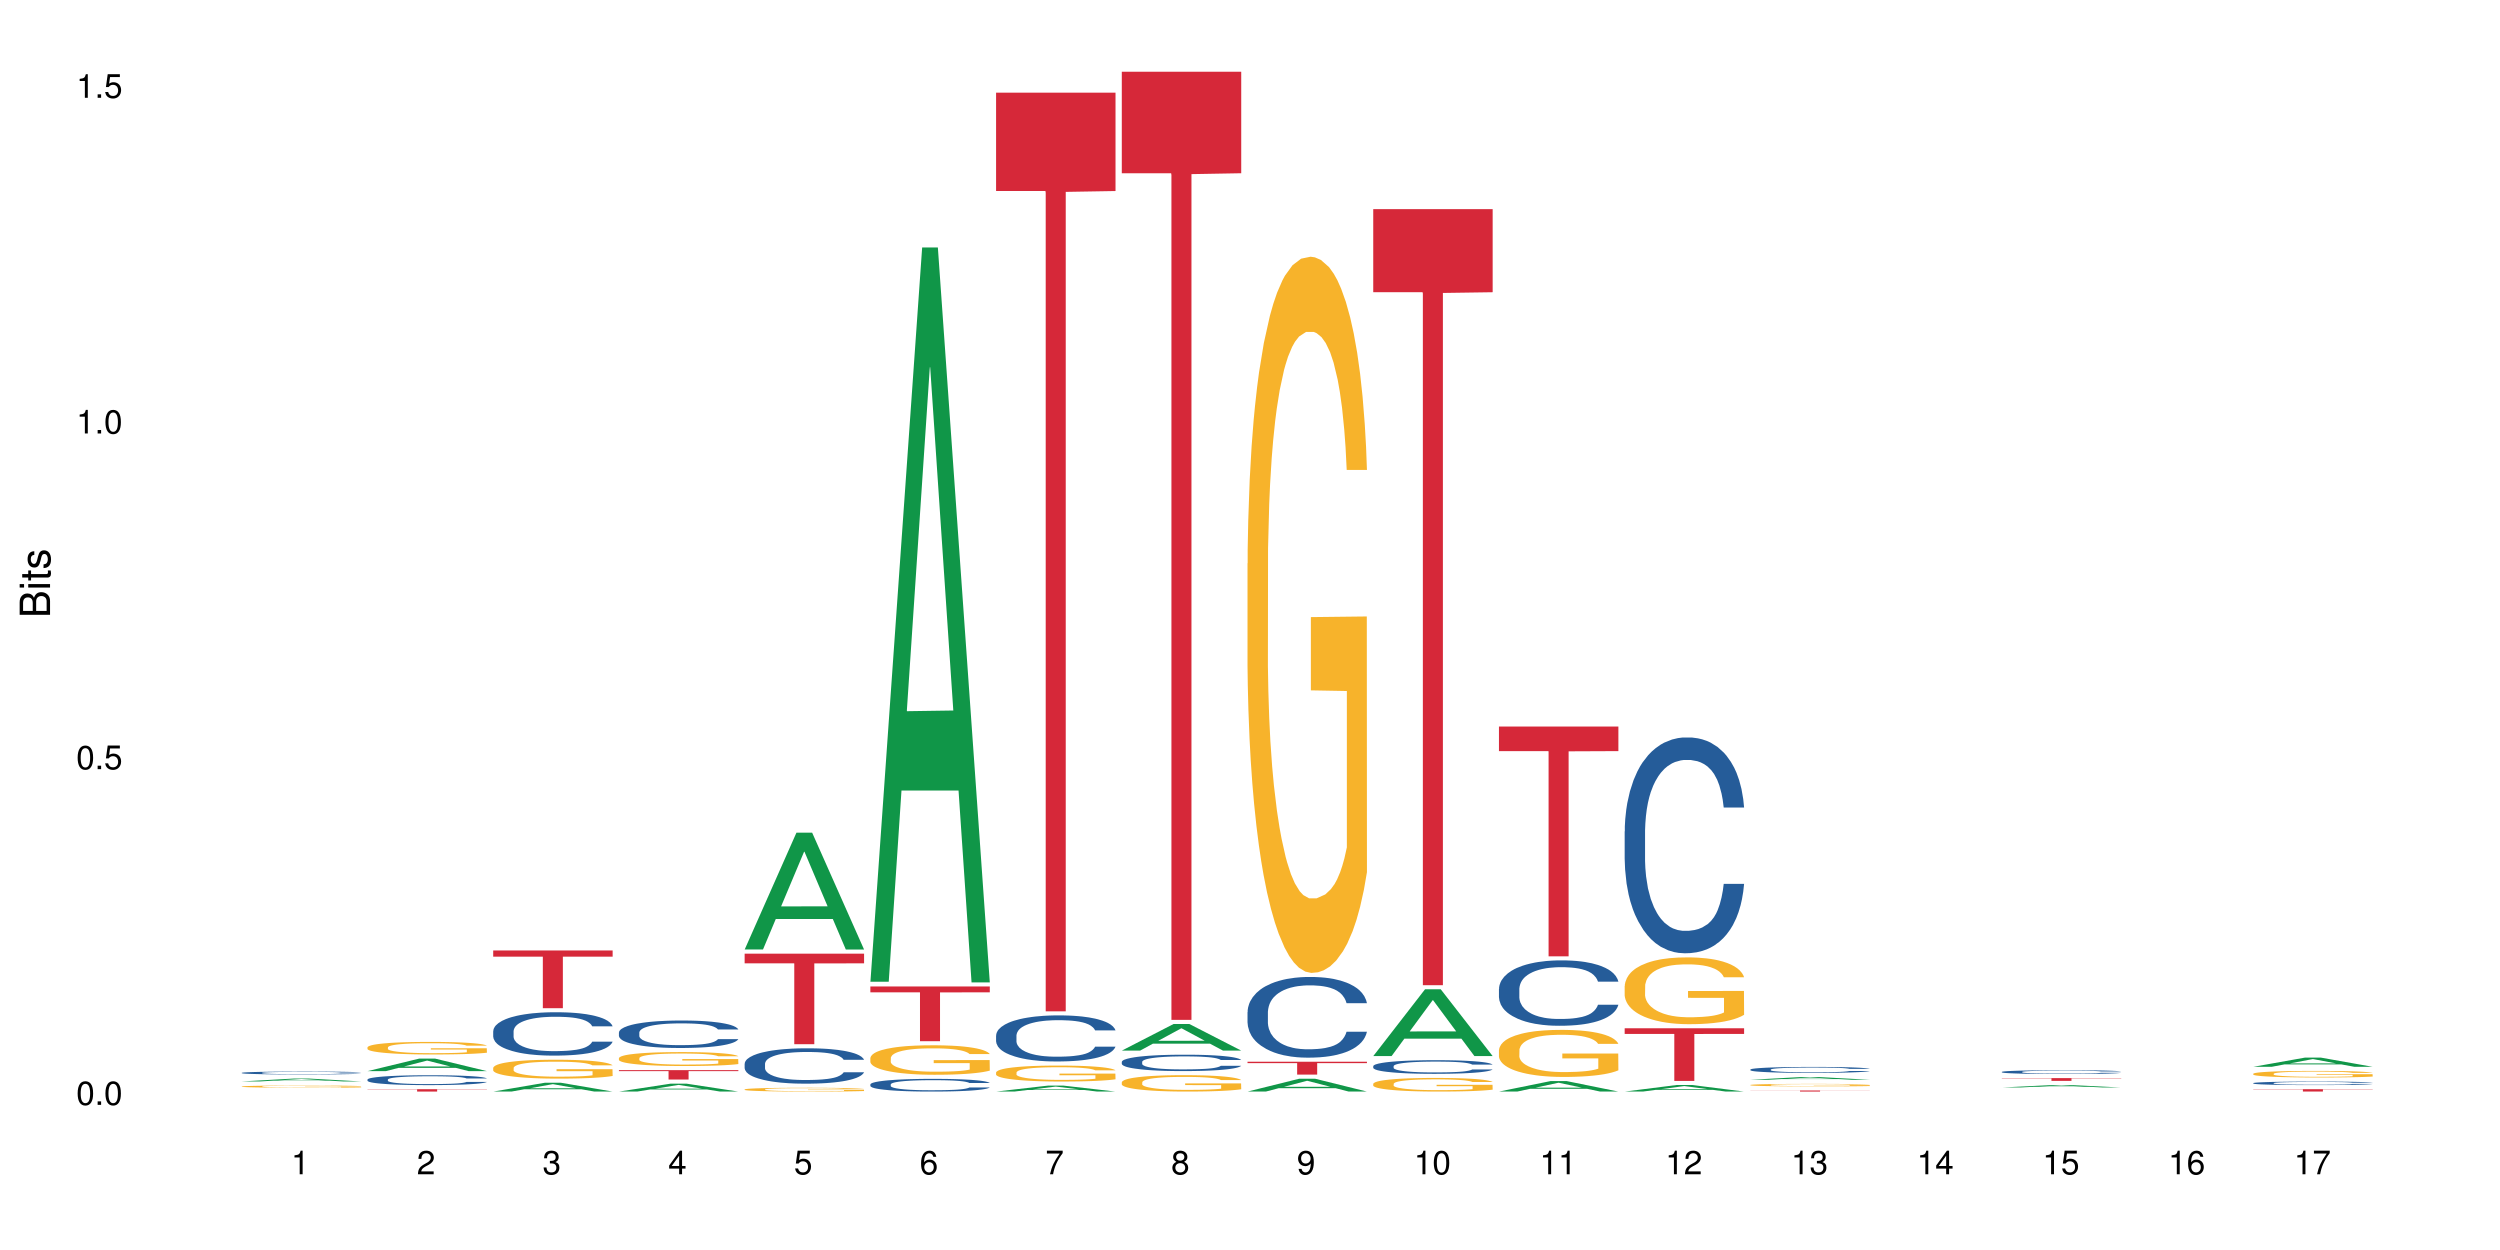 <?xml version="1.0" encoding="UTF-8"?>
<svg xmlns="http://www.w3.org/2000/svg" xmlns:xlink="http://www.w3.org/1999/xlink" width="720pt" height="360pt" viewBox="0 0 720 360" version="1.1">
<defs>
<g>
<symbol overflow="visible" id="glyph0-0">
<path style="stroke:none;" d=""/>
</symbol>
<symbol overflow="visible" id="glyph0-1">
<path style="stroke:none;" d="M 2.641 -6.797 C 2 -6.797 1.422 -6.531 1.078 -6.047 C 0.641 -5.453 0.406 -4.547 0.406 -3.297 C 0.406 -1 1.188 0.219 2.641 0.219 C 4.078 0.219 4.859 -1 4.859 -3.234 C 4.859 -4.562 4.656 -5.438 4.203 -6.047 C 3.844 -6.531 3.281 -6.797 2.641 -6.797 Z M 2.641 -6.047 C 3.547 -6.047 4 -5.125 4 -3.312 C 4 -1.375 3.562 -0.484 2.625 -0.484 C 1.734 -0.484 1.281 -1.422 1.281 -3.281 C 1.281 -5.141 1.734 -6.047 2.641 -6.047 Z M 2.641 -6.047 "/>
</symbol>
<symbol overflow="visible" id="glyph0-2">
<path style="stroke:none;" d="M 1.828 -1 L 0.828 -1 L 0.828 0 L 1.828 0 Z M 1.828 -1 "/>
</symbol>
<symbol overflow="visible" id="glyph0-3">
<path style="stroke:none;" d="M 4.562 -6.797 L 1.062 -6.797 L 0.547 -3.094 L 1.328 -3.094 C 1.719 -3.562 2.047 -3.734 2.578 -3.734 C 3.484 -3.734 4.062 -3.109 4.062 -2.094 C 4.062 -1.125 3.484 -0.531 2.578 -0.531 C 1.828 -0.531 1.375 -0.906 1.188 -1.672 L 0.328 -1.672 C 0.453 -1.109 0.547 -0.844 0.75 -0.594 C 1.125 -0.078 1.828 0.219 2.594 0.219 C 3.969 0.219 4.922 -0.781 4.922 -2.219 C 4.922 -3.562 4.031 -4.484 2.719 -4.484 C 2.25 -4.484 1.859 -4.359 1.469 -4.062 L 1.734 -5.969 L 4.562 -5.969 Z M 4.562 -6.797 "/>
</symbol>
<symbol overflow="visible" id="glyph0-4">
<path style="stroke:none;" d="M 2.484 -4.844 L 2.484 0 L 3.328 0 L 3.328 -6.797 L 2.766 -6.797 C 2.469 -5.75 2.281 -5.609 0.984 -5.453 L 0.984 -4.844 Z M 2.484 -4.844 "/>
</symbol>
<symbol overflow="visible" id="glyph0-5">
<path style="stroke:none;" d="M 4.859 -0.828 L 1.281 -0.828 C 1.359 -1.391 1.672 -1.75 2.5 -2.234 L 3.469 -2.75 C 4.406 -3.266 4.906 -3.969 4.906 -4.812 C 4.906 -5.375 4.672 -5.906 4.266 -6.266 C 3.859 -6.625 3.375 -6.797 2.719 -6.797 C 1.859 -6.797 1.219 -6.5 0.844 -5.922 C 0.609 -5.562 0.5 -5.125 0.484 -4.438 L 1.328 -4.438 C 1.359 -4.906 1.406 -5.188 1.531 -5.406 C 1.75 -5.812 2.188 -6.062 2.703 -6.062 C 3.469 -6.062 4.031 -5.516 4.031 -4.781 C 4.031 -4.25 3.719 -3.797 3.125 -3.438 L 2.234 -2.938 C 0.812 -2.141 0.406 -1.5 0.328 0 L 4.859 0 Z M 4.859 -0.828 "/>
</symbol>
<symbol overflow="visible" id="glyph0-6">
<path style="stroke:none;" d="M 2.125 -3.125 L 2.578 -3.125 C 3.516 -3.125 3.984 -2.703 3.984 -1.891 C 3.984 -1.031 3.469 -0.531 2.578 -0.531 C 1.656 -0.531 1.203 -0.984 1.156 -1.969 L 0.312 -1.969 C 0.344 -1.422 0.438 -1.078 0.609 -0.766 C 0.953 -0.109 1.625 0.219 2.547 0.219 C 3.953 0.219 4.859 -0.609 4.859 -1.906 C 4.859 -2.766 4.516 -3.25 3.703 -3.516 C 4.344 -3.766 4.656 -4.25 4.656 -4.938 C 4.656 -6.109 3.875 -6.797 2.578 -6.797 C 1.203 -6.797 0.484 -6.047 0.453 -4.609 L 1.297 -4.609 C 1.312 -5.016 1.344 -5.25 1.453 -5.453 C 1.641 -5.828 2.062 -6.062 2.594 -6.062 C 3.344 -6.062 3.797 -5.625 3.797 -4.906 C 3.797 -4.422 3.609 -4.141 3.25 -3.984 C 3.016 -3.891 2.719 -3.844 2.125 -3.844 Z M 2.125 -3.125 "/>
</symbol>
<symbol overflow="visible" id="glyph0-7">
<path style="stroke:none;" d="M 3.141 -1.625 L 3.141 0 L 3.984 0 L 3.984 -1.625 L 4.984 -1.625 L 4.984 -2.391 L 3.984 -2.391 L 3.984 -6.797 L 3.359 -6.797 L 0.266 -2.516 L 0.266 -1.625 Z M 3.141 -2.391 L 1 -2.391 L 3.141 -5.359 Z M 3.141 -2.391 "/>
</symbol>
<symbol overflow="visible" id="glyph0-8">
<path style="stroke:none;" d="M 4.781 -5.031 C 4.609 -6.141 3.891 -6.797 2.844 -6.797 C 2.094 -6.797 1.422 -6.438 1.031 -5.828 C 0.609 -5.172 0.406 -4.344 0.406 -3.094 C 0.406 -1.953 0.578 -1.234 0.984 -0.625 C 1.359 -0.078 1.953 0.219 2.703 0.219 C 3.984 0.219 4.922 -0.734 4.922 -2.078 C 4.922 -3.344 4.062 -4.234 2.844 -4.234 C 2.172 -4.234 1.641 -3.969 1.281 -3.469 C 1.281 -5.125 1.828 -6.047 2.797 -6.047 C 3.391 -6.047 3.797 -5.672 3.938 -5.031 Z M 2.734 -3.484 C 3.547 -3.484 4.062 -2.922 4.062 -2 C 4.062 -1.156 3.484 -0.531 2.703 -0.531 C 1.922 -0.531 1.328 -1.188 1.328 -2.047 C 1.328 -2.891 1.906 -3.484 2.734 -3.484 Z M 2.734 -3.484 "/>
</symbol>
<symbol overflow="visible" id="glyph0-9">
<path style="stroke:none;" d="M 4.984 -6.797 L 0.438 -6.797 L 0.438 -5.969 L 4.109 -5.969 C 2.5 -3.656 1.828 -2.234 1.328 0 L 2.219 0 C 2.594 -2.172 3.453 -4.047 4.984 -6.094 Z M 4.984 -6.797 "/>
</symbol>
<symbol overflow="visible" id="glyph0-10">
<path style="stroke:none;" d="M 3.75 -3.578 C 4.453 -4 4.688 -4.344 4.688 -4.984 C 4.688 -6.047 3.844 -6.797 2.641 -6.797 C 1.438 -6.797 0.594 -6.047 0.594 -4.984 C 0.594 -4.359 0.828 -4.016 1.516 -3.578 C 0.734 -3.203 0.359 -2.641 0.359 -1.891 C 0.359 -0.641 1.297 0.219 2.641 0.219 C 3.984 0.219 4.922 -0.641 4.922 -1.875 C 4.922 -2.641 4.531 -3.203 3.75 -3.578 Z M 2.641 -6.047 C 3.359 -6.047 3.812 -5.625 3.812 -4.969 C 3.812 -4.344 3.344 -3.922 2.641 -3.922 C 1.922 -3.922 1.453 -4.344 1.453 -4.984 C 1.453 -5.625 1.922 -6.047 2.641 -6.047 Z M 2.641 -3.203 C 3.484 -3.203 4.062 -2.672 4.062 -1.875 C 4.062 -1.062 3.484 -0.531 2.625 -0.531 C 1.797 -0.531 1.219 -1.078 1.219 -1.875 C 1.219 -2.672 1.797 -3.203 2.641 -3.203 Z M 2.641 -3.203 "/>
</symbol>
<symbol overflow="visible" id="glyph0-11">
<path style="stroke:none;" d="M 0.516 -1.547 C 0.672 -0.438 1.406 0.219 2.438 0.219 C 3.188 0.219 3.859 -0.141 4.266 -0.75 C 4.688 -1.406 4.891 -2.25 4.891 -3.484 C 4.891 -4.625 4.703 -5.359 4.312 -5.953 C 3.938 -6.5 3.344 -6.797 2.594 -6.797 C 1.297 -6.797 0.359 -5.844 0.359 -4.516 C 0.359 -3.25 1.234 -2.344 2.453 -2.344 C 3.094 -2.344 3.562 -2.578 4.016 -3.109 C 4 -1.453 3.469 -0.531 2.5 -0.531 C 1.906 -0.531 1.484 -0.906 1.359 -1.547 Z M 2.578 -6.062 C 3.375 -6.062 3.969 -5.406 3.969 -4.531 C 3.969 -3.688 3.375 -3.094 2.547 -3.094 C 1.734 -3.094 1.234 -3.672 1.234 -4.578 C 1.234 -5.438 1.797 -6.062 2.578 -6.062 Z M 2.578 -6.062 "/>
</symbol>
<symbol overflow="visible" id="glyph1-0">
<path style="stroke:none;" d=""/>
</symbol>
<symbol overflow="visible" id="glyph1-1">
<path style="stroke:none;" d="M 0 -0.953 L 0 -4.891 C 0 -5.719 -0.234 -6.344 -0.734 -6.797 C -1.188 -7.234 -1.812 -7.469 -2.5 -7.469 C -3.547 -7.469 -4.188 -7 -4.625 -5.875 C -4.984 -6.672 -5.641 -7.094 -6.531 -7.094 C -7.156 -7.094 -7.734 -6.859 -8.141 -6.391 C -8.562 -5.938 -8.75 -5.344 -8.75 -4.5 L -8.75 -0.953 Z M -4.984 -2.062 L -7.766 -2.062 L -7.766 -4.219 C -7.766 -4.844 -7.688 -5.203 -7.453 -5.5 C -7.219 -5.812 -6.859 -5.969 -6.375 -5.969 C -5.906 -5.969 -5.531 -5.812 -5.297 -5.5 C -5.062 -5.203 -4.984 -4.844 -4.984 -4.219 Z M -0.984 -2.062 L -4 -2.062 L -4 -4.781 C -4 -5.328 -3.859 -5.688 -3.578 -5.953 C -3.297 -6.219 -2.922 -6.359 -2.484 -6.359 C -2.062 -6.359 -1.688 -6.219 -1.406 -5.953 C -1.109 -5.688 -0.984 -5.328 -0.984 -4.781 Z M -0.984 -2.062 "/>
</symbol>
<symbol overflow="visible" id="glyph1-2">
<path style="stroke:none;" d="M -6.281 -1.797 L -6.281 -0.797 L 0 -0.797 L 0 -1.797 Z M -8.75 -1.797 L -8.75 -0.797 L -7.484 -0.797 L -7.484 -1.797 Z M -8.75 -1.797 "/>
</symbol>
<symbol overflow="visible" id="glyph1-3">
<path style="stroke:none;" d="M -6.281 -3.047 L -6.281 -2.016 L -8.016 -2.016 L -8.016 -1.016 L -6.281 -1.016 L -6.281 -0.172 L -5.469 -0.172 L -5.469 -1.016 L -0.719 -1.016 C -0.078 -1.016 0.281 -1.453 0.281 -2.234 C 0.281 -2.469 0.25 -2.719 0.188 -3.047 L -0.641 -3.047 C -0.609 -2.922 -0.594 -2.766 -0.594 -2.562 C -0.594 -2.141 -0.719 -2.016 -1.156 -2.016 L -5.469 -2.016 L -5.469 -3.047 Z M -6.281 -3.047 "/>
</symbol>
<symbol overflow="visible" id="glyph1-4">
<path style="stroke:none;" d="M -4.531 -5.25 C -5.766 -5.25 -6.469 -4.422 -6.469 -2.969 C -6.469 -1.516 -5.719 -0.562 -4.547 -0.562 C -3.562 -0.562 -3.094 -1.062 -2.734 -2.562 L -2.516 -3.484 C -2.344 -4.188 -2.094 -4.469 -1.625 -4.469 C -1.047 -4.469 -0.641 -3.875 -0.641 -3 C -0.641 -2.453 -0.797 -2 -1.062 -1.75 C -1.25 -1.594 -1.422 -1.531 -1.875 -1.469 L -1.875 -0.406 C -0.422 -0.453 0.281 -1.266 0.281 -2.922 C 0.281 -4.5 -0.5 -5.516 -1.719 -5.516 C -2.656 -5.516 -3.172 -4.984 -3.469 -3.734 L -3.703 -2.766 C -3.891 -1.953 -4.156 -1.609 -4.594 -1.609 C -5.172 -1.609 -5.547 -2.125 -5.547 -2.938 C -5.547 -3.75 -5.203 -4.172 -4.531 -4.203 Z M -4.531 -5.25 "/>
</symbol>
</g>
</defs>
<g id="surface56779">
<rect x="0" y="0" width="720" height="360" style="fill:rgb(100%,100%,100%);fill-opacity:1;stroke:none;"/>
<path style=" stroke:none;fill-rule:nonzero;fill:rgb(6.275%,58.824%,28.235%);fill-opacity:1;" d="M 69.629 311.457 L 69.668 311.453 L 84.551 310.625 L 89.07 310.625 L 104.027 311.457 L 98.77 311.457 L 95.023 311.238 L 78.598 311.238 L 74.922 311.457 L 69.629 311.457 L 80.176 311.148 L 93.516 311.148 L 86.863 310.758 L 86.789 310.758 L 86.719 310.762 L 80.141 311.148 L 80.176 311.148 Z M 69.629 311.457 "/>
<path style=" stroke:none;fill-rule:nonzero;fill:rgb(14.51%,36.078%,60%);fill-opacity:1;" d="M 69.629 308.973 L 69.672 308.973 L 69.672 308.953 L 69.797 308.926 L 70.09 308.891 L 70.383 308.863 L 71.141 308.82 L 72.188 308.777 L 73.277 308.742 L 74.074 308.723 L 74.789 308.707 L 76.426 308.68 L 77.473 308.664 L 78.605 308.652 L 79.992 308.637 L 80.996 308.633 L 83.262 308.617 L 84.941 308.613 L 86.242 308.609 L 89.051 308.609 L 90.73 308.613 L 91.945 308.617 L 93.289 308.625 L 94.422 308.633 L 96.391 308.648 L 98.152 308.668 L 98.949 308.68 L 100.207 308.703 L 101.172 308.727 L 101.844 308.746 L 102.602 308.777 L 103.27 308.809 L 103.773 308.848 L 104.027 308.883 L 98.152 308.883 L 97.859 308.852 L 97.523 308.828 L 96.895 308.797 L 96.266 308.773 L 95.387 308.754 L 94.586 308.738 L 93.496 308.723 L 92.531 308.715 L 91.527 308.707 L 90.562 308.703 L 88.715 308.699 L 85.777 308.699 L 84.145 308.707 L 83.262 308.711 L 82.004 308.723 L 81.121 308.73 L 80.074 308.746 L 79.359 308.758 L 78.48 308.781 L 77.852 308.797 L 77.137 308.82 L 76.719 308.84 L 76.34 308.863 L 76.004 308.887 L 75.754 308.914 L 75.586 308.941 L 75.5 308.969 L 75.5 309.086 L 75.586 309.113 L 75.797 309.148 L 76.34 309.195 L 77.137 309.234 L 78.062 309.266 L 78.941 309.289 L 79.445 309.301 L 80.117 309.312 L 81.164 309.328 L 82.676 309.344 L 83.555 309.348 L 84.898 309.355 L 89.766 309.355 L 90.855 309.352 L 91.988 309.344 L 93.539 309.332 L 94.504 309.32 L 95.344 309.305 L 95.973 309.289 L 96.391 309.277 L 97.02 309.254 L 97.523 309.23 L 97.902 309.203 L 98.152 309.176 L 104.027 309.176 L 103.773 309.207 L 103.398 309.234 L 103.02 309.258 L 102.434 309.285 L 101.762 309.309 L 100.797 309.336 L 100 309.352 L 98.949 309.371 L 97.984 309.387 L 96.938 309.398 L 95.387 309.414 L 94.379 309.422 L 93.289 309.43 L 91.988 309.434 L 90.352 309.441 L 88.59 309.441 L 86.953 309.445 L 85.191 309.441 L 83.891 309.438 L 82.172 309.434 L 80.031 309.418 L 78.48 309.406 L 77.266 309.391 L 76.215 309.375 L 75.039 309.355 L 73.531 309.32 L 72.609 309.293 L 71.977 309.273 L 71.266 309.242 L 70.762 309.219 L 70.176 309.176 L 69.754 309.121 L 69.629 309.078 Z M 69.629 308.973 "/>
<path style=" stroke:none;fill-rule:nonzero;fill:rgb(96.863%,70.196%,16.863%);fill-opacity:1;" d="M 69.629 312.902 L 69.672 312.902 L 69.672 312.891 L 69.84 312.867 L 70.258 312.832 L 70.805 312.801 L 71.391 312.777 L 71.77 312.766 L 72.398 312.75 L 72.941 312.738 L 74.328 312.711 L 76.09 312.688 L 77.055 312.676 L 78.145 312.668 L 79.695 312.656 L 80.41 312.652 L 82.59 312.645 L 85.066 312.637 L 89.051 312.637 L 90.77 312.641 L 93.121 312.645 L 94.461 312.652 L 95.512 312.656 L 96.602 312.664 L 97.945 312.676 L 99.203 312.688 L 100.207 312.703 L 101.215 312.719 L 102.055 312.738 L 102.766 312.758 L 103.398 312.781 L 103.773 312.801 L 104.027 312.82 L 98.195 312.82 L 97.859 312.801 L 97.48 312.785 L 96.223 312.754 L 95.594 312.742 L 94.422 312.727 L 93.414 312.719 L 92.156 312.711 L 90.938 312.707 L 89.555 312.703 L 86.492 312.703 L 84.48 312.707 L 83.305 312.711 L 82.465 312.715 L 81.289 312.723 L 80.578 312.73 L 80.156 312.734 L 78.898 312.754 L 78.062 312.77 L 77.598 312.777 L 77.012 312.797 L 76.594 312.812 L 76.133 312.836 L 75.879 312.852 L 75.543 312.891 L 75.5 312.992 L 75.629 313.016 L 75.879 313.039 L 76.215 313.059 L 76.719 313.082 L 77.223 313.098 L 78.102 313.117 L 78.859 313.133 L 79.445 313.145 L 80.578 313.16 L 81.039 313.164 L 82.129 313.176 L 83.262 313.184 L 84.645 313.188 L 85.695 313.191 L 87.371 313.195 L 89.512 313.195 L 92.027 313.191 L 93.625 313.188 L 94.715 313.184 L 95.426 313.18 L 96.309 313.172 L 96.938 313.168 L 97.523 313.16 L 98.238 313.152 L 98.238 313.016 L 87.875 313.016 L 87.875 312.949 L 103.984 312.949 L 104.027 313.172 L 103.145 313.188 L 102.055 313.203 L 101.004 313.215 L 99.914 313.223 L 98.363 313.234 L 97.105 313.242 L 95.176 313.25 L 93.414 313.254 L 91.566 313.258 L 89.934 313.262 L 88.004 313.262 L 86.281 313.258 L 84.438 313.258 L 82.969 313.25 L 81.625 313.246 L 80.285 313.238 L 78.605 313.227 L 77.516 313.215 L 75.25 313.191 L 74.242 313.176 L 73.574 313.164 L 72.902 313.148 L 72.188 313.133 L 71.516 313.113 L 71.012 313.094 L 70.551 313.074 L 70.215 313.055 L 69.883 313.031 L 69.715 313.012 L 69.629 312.992 Z M 69.629 312.902 "/>
<path style=" stroke:none;fill-rule:nonzero;fill:rgb(6.275%,58.824%,28.235%);fill-opacity:1;" d="M 105.836 308.484 L 105.871 308.48 L 120.758 304.871 L 125.277 304.871 L 140.234 308.488 L 134.977 308.488 L 131.23 307.543 L 114.805 307.543 L 111.129 308.484 L 105.836 308.484 L 116.383 307.152 L 129.723 307.148 L 123.07 305.461 L 122.996 305.457 L 122.926 305.469 L 116.348 307.148 L 116.383 307.152 Z M 105.836 308.484 "/>
<path style=" stroke:none;fill-rule:nonzero;fill:rgb(14.51%,36.078%,60%);fill-opacity:1;" d="M 105.836 310.906 L 105.879 310.902 L 105.879 310.84 L 106.004 310.742 L 106.297 310.617 L 106.59 310.531 L 107.348 310.379 L 108.395 310.23 L 109.484 310.117 L 110.281 310.047 L 110.996 309.996 L 112.633 309.898 L 113.68 309.852 L 114.812 309.805 L 116.195 309.762 L 117.203 309.734 L 119.469 309.695 L 121.148 309.676 L 122.449 309.668 L 125.258 309.668 L 126.938 309.68 L 128.152 309.691 L 129.496 309.711 L 130.629 309.734 L 132.598 309.793 L 134.359 309.867 L 135.156 309.906 L 136.414 309.988 L 137.379 310.066 L 138.051 310.133 L 138.809 310.23 L 139.477 310.348 L 139.98 310.48 L 140.234 310.59 L 134.359 310.59 L 134.066 310.488 L 133.73 310.406 L 133.102 310.301 L 132.473 310.227 L 131.59 310.148 L 130.793 310.102 L 129.703 310.051 L 128.738 310.02 L 127.734 309.996 L 126.77 309.98 L 124.922 309.965 L 122.781 309.965 L 121.984 309.969 L 120.352 309.992 L 119.469 310.008 L 118.211 310.047 L 117.328 310.078 L 116.281 310.133 L 115.566 310.176 L 114.688 310.242 L 114.059 310.301 L 113.344 310.387 L 112.926 310.453 L 112.547 310.527 L 112.211 310.613 L 111.961 310.703 L 111.793 310.801 L 111.707 310.895 L 111.707 311.297 L 111.793 311.391 L 112.004 311.5 L 112.547 311.656 L 113.344 311.797 L 114.27 311.906 L 115.148 311.984 L 115.652 312.02 L 116.324 312.062 L 117.371 312.113 L 118.883 312.164 L 119.762 312.184 L 121.105 312.207 L 122.488 312.215 L 124.336 312.215 L 125.973 312.207 L 127.062 312.191 L 128.195 312.172 L 129.746 312.129 L 130.711 312.086 L 131.551 312.039 L 132.18 311.988 L 132.598 311.945 L 133.227 311.867 L 133.73 311.777 L 134.109 311.688 L 134.359 311.598 L 140.234 311.598 L 139.98 311.703 L 139.605 311.805 L 139.227 311.879 L 138.641 311.969 L 137.969 312.051 L 137.004 312.141 L 136.207 312.199 L 135.156 312.266 L 134.191 312.316 L 133.145 312.359 L 131.59 312.41 L 130.586 312.438 L 129.496 312.461 L 128.195 312.48 L 126.559 312.5 L 124.797 312.512 L 123.16 312.512 L 121.398 312.508 L 120.098 312.496 L 118.379 312.473 L 116.238 312.426 L 114.688 312.379 L 113.469 312.328 L 112.422 312.277 L 111.246 312.207 L 109.738 312.094 L 108.816 312.004 L 108.184 311.93 L 107.473 311.828 L 106.969 311.738 L 106.383 311.594 L 105.961 311.406 L 105.836 311.266 Z M 105.836 310.906 "/>
<path style=" stroke:none;fill-rule:nonzero;fill:rgb(96.863%,70.196%,16.863%);fill-opacity:1;" d="M 105.836 301.621 L 105.879 301.617 L 105.879 301.551 L 106.047 301.402 L 106.465 301.199 L 107.012 301.031 L 107.598 300.898 L 107.977 300.828 L 108.605 300.73 L 109.148 300.656 L 110.535 300.508 L 112.297 300.367 L 113.262 300.309 L 114.352 300.254 L 115.902 300.191 L 116.617 300.168 L 118.797 300.113 L 121.273 300.082 L 124 300.07 L 125.258 300.074 L 126.977 300.086 L 129.328 300.125 L 130.668 300.156 L 131.719 300.191 L 132.809 300.234 L 134.152 300.301 L 135.41 300.379 L 136.414 300.457 L 137.422 300.559 L 138.262 300.664 L 138.973 300.777 L 139.605 300.918 L 139.98 301.031 L 140.234 301.148 L 134.402 301.148 L 134.066 301.031 L 133.688 300.945 L 133.059 300.836 L 132.43 300.754 L 131.801 300.691 L 130.629 300.605 L 129.621 300.555 L 128.363 300.508 L 127.145 300.477 L 125.762 300.457 L 124.922 300.453 L 122.699 300.453 L 120.688 300.473 L 119.512 300.5 L 118.672 300.527 L 117.496 300.578 L 116.785 300.617 L 116.363 300.645 L 115.105 300.746 L 114.27 300.836 L 113.805 300.902 L 113.219 301 L 112.801 301.09 L 112.34 301.223 L 112.086 301.32 L 111.75 301.547 L 111.707 302.141 L 111.836 302.266 L 112.086 302.402 L 112.422 302.52 L 112.926 302.645 L 113.43 302.742 L 114.309 302.871 L 115.066 302.957 L 115.652 303.012 L 116.785 303.102 L 117.246 303.133 L 118.336 303.191 L 119.469 303.238 L 120.852 303.277 L 121.902 303.297 L 123.578 303.312 L 125.719 303.312 L 128.234 303.293 L 129.828 303.266 L 130.922 303.242 L 131.633 303.219 L 132.516 303.18 L 133.145 303.148 L 133.73 303.113 L 134.445 303.055 L 134.445 302.266 L 124.082 302.262 L 124.082 301.891 L 140.191 301.891 L 140.234 303.18 L 139.352 303.27 L 138.262 303.355 L 137.211 303.422 L 136.121 303.48 L 134.57 303.543 L 133.312 303.582 L 131.383 303.629 L 129.621 303.656 L 127.773 303.676 L 126.137 303.688 L 124.211 303.691 L 122.488 303.684 L 120.645 303.664 L 119.176 303.637 L 117.832 303.605 L 116.492 303.562 L 114.812 303.492 L 113.723 303.438 L 112.59 303.367 L 111.457 303.285 L 110.449 303.195 L 109.781 303.125 L 109.109 303.047 L 108.395 302.945 L 107.723 302.836 L 107.219 302.73 L 106.758 302.617 L 106.422 302.508 L 106.09 302.359 L 105.922 302.238 L 105.836 302.137 Z M 105.836 301.621 "/>
<path style=" stroke:none;fill-rule:nonzero;fill:rgb(83.922%,15.686%,22.353%);fill-opacity:1;" d="M 105.836 313.691 L 140.234 313.691 L 140.234 313.766 L 125.898 313.766 L 125.898 314.371 L 120.129 314.371 L 120.129 313.766 L 105.836 313.766 Z M 105.836 313.691 "/>
<path style=" stroke:none;fill-rule:nonzero;fill:rgb(6.275%,58.824%,28.235%);fill-opacity:1;" d="M 142.043 314.367 L 142.078 314.367 L 156.965 311.824 L 161.484 311.824 L 176.441 314.371 L 171.184 314.371 L 167.438 313.707 L 151.012 313.707 L 147.336 314.367 L 142.043 314.367 L 152.59 313.43 L 165.93 313.43 L 159.277 312.238 L 159.203 312.238 L 159.133 312.246 L 152.555 313.43 L 152.59 313.43 Z M 142.043 314.367 "/>
<path style=" stroke:none;fill-rule:nonzero;fill:rgb(14.51%,36.078%,60%);fill-opacity:1;" d="M 142.043 296.969 L 142.086 296.957 L 142.086 296.684 L 142.211 296.25 L 142.504 295.699 L 142.797 295.324 L 143.555 294.652 L 144.602 294 L 145.691 293.5 L 146.488 293.203 L 147.203 292.973 L 148.84 292.551 L 149.887 292.336 L 151.02 292.141 L 152.402 291.945 L 153.41 291.832 L 155.676 291.648 L 157.355 291.57 L 158.652 291.535 L 161.465 291.535 L 163.145 291.582 L 164.359 291.637 L 165.703 291.73 L 166.832 291.832 L 168.805 292.082 L 170.566 292.402 L 171.363 292.586 L 172.621 292.938 L 173.586 293.281 L 174.258 293.578 L 175.012 294 L 175.684 294.516 L 176.188 295.098 L 176.441 295.586 L 170.566 295.586 L 170.273 295.129 L 169.938 294.777 L 169.309 294.309 L 168.68 293.977 L 167.797 293.648 L 167 293.43 L 165.91 293.211 L 164.945 293.074 L 163.941 292.973 L 162.977 292.906 L 161.129 292.836 L 158.988 292.836 L 158.191 292.859 L 156.559 292.949 L 155.676 293.031 L 154.418 293.191 L 153.535 293.34 L 152.488 293.566 L 151.773 293.762 L 150.895 294.059 L 150.266 294.32 L 149.551 294.695 L 149.133 294.98 L 148.754 295.301 L 148.418 295.676 L 148.168 296.078 L 148 296.5 L 147.914 296.91 L 147.914 298.68 L 148 299.09 L 148.211 299.57 L 148.754 300.266 L 149.551 300.871 L 150.473 301.348 L 151.355 301.691 L 151.859 301.852 L 152.531 302.035 L 153.578 302.262 L 155.09 302.492 L 155.969 302.582 L 157.312 302.672 L 158.695 302.719 L 160.543 302.719 L 162.18 302.672 L 163.27 302.617 L 164.402 302.523 L 165.953 302.332 L 166.918 302.148 L 167.758 301.93 L 168.387 301.715 L 168.805 301.531 L 169.434 301.18 L 169.938 300.789 L 170.316 300.391 L 170.566 300.004 L 176.441 300.004 L 176.188 300.461 L 175.812 300.902 L 175.434 301.234 L 174.848 301.633 L 174.176 301.988 L 173.211 302.387 L 172.414 302.648 L 171.363 302.934 L 170.398 303.152 L 169.352 303.348 L 167.797 303.574 L 166.793 303.688 L 165.703 303.793 L 164.402 303.883 L 162.766 303.961 L 161.004 304.008 L 159.367 304.02 L 157.605 303.996 L 156.305 303.949 L 154.586 303.848 L 152.445 303.645 L 150.895 303.426 L 149.676 303.211 L 148.629 302.98 L 147.453 302.672 L 145.945 302.172 L 145.02 301.781 L 144.391 301.465 L 143.68 301.02 L 143.176 300.617 L 142.59 299.98 L 142.168 299.168 L 142.043 298.543 Z M 142.043 296.969 "/>
<path style=" stroke:none;fill-rule:nonzero;fill:rgb(96.863%,70.196%,16.863%);fill-opacity:1;" d="M 142.043 307.531 L 142.086 307.527 L 142.086 307.426 L 142.254 307.203 L 142.672 306.895 L 143.219 306.641 L 143.805 306.441 L 144.184 306.336 L 144.812 306.188 L 145.355 306.078 L 146.742 305.855 L 148.504 305.648 L 149.469 305.559 L 150.559 305.473 L 152.109 305.379 L 152.824 305.344 L 155.004 305.262 L 157.48 305.215 L 160.207 305.199 L 161.465 305.203 L 163.184 305.223 L 165.535 305.277 L 166.875 305.328 L 167.926 305.379 L 169.016 305.441 L 170.359 305.543 L 171.617 305.66 L 172.621 305.781 L 173.629 305.93 L 174.469 306.09 L 175.18 306.262 L 175.812 306.473 L 176.188 306.645 L 176.441 306.82 L 170.609 306.82 L 170.273 306.645 L 169.895 306.512 L 169.266 306.348 L 168.637 306.227 L 168.008 306.133 L 166.832 306.004 L 165.828 305.926 L 164.57 305.855 L 163.352 305.812 L 161.969 305.781 L 161.129 305.77 L 158.906 305.77 L 156.891 305.805 L 155.719 305.844 L 154.879 305.887 L 153.703 305.961 L 152.992 306.02 L 152.57 306.059 L 151.312 306.215 L 150.473 306.352 L 150.012 306.445 L 149.426 306.598 L 149.008 306.73 L 148.547 306.93 L 148.293 307.078 L 147.957 307.418 L 147.914 308.312 L 148.043 308.5 L 148.293 308.703 L 148.629 308.883 L 149.133 309.074 L 149.637 309.219 L 150.516 309.41 L 151.273 309.539 L 151.859 309.625 L 152.992 309.758 L 153.453 309.805 L 154.543 309.895 L 155.676 309.965 L 157.059 310.023 L 158.109 310.051 L 159.785 310.078 L 161.926 310.078 L 164.441 310.047 L 166.035 310.008 L 167.129 309.969 L 167.84 309.934 L 168.723 309.879 L 169.352 309.828 L 169.938 309.773 L 170.652 309.688 L 170.652 308.5 L 160.289 308.496 L 160.289 307.938 L 176.398 307.934 L 176.441 309.879 L 175.559 310.012 L 174.469 310.141 L 173.418 310.242 L 172.328 310.324 L 170.777 310.422 L 169.52 310.48 L 167.59 310.551 L 165.828 310.594 L 163.98 310.625 L 162.344 310.641 L 160.418 310.645 L 158.695 310.633 L 156.852 310.605 L 155.383 310.566 L 154.039 310.516 L 152.699 310.449 L 151.02 310.348 L 149.93 310.262 L 148.797 310.156 L 147.664 310.031 L 146.656 309.898 L 145.984 309.793 L 145.316 309.676 L 144.602 309.523 L 143.93 309.355 L 143.426 309.203 L 142.965 309.027 L 142.629 308.863 L 142.293 308.641 L 142.129 308.461 L 142.043 308.309 Z M 142.043 307.531 "/>
<path style=" stroke:none;fill-rule:nonzero;fill:rgb(83.922%,15.686%,22.353%);fill-opacity:1;" d="M 142.043 273.73 L 176.441 273.73 L 176.441 275.512 L 162.105 275.527 L 162.105 290.355 L 156.336 290.355 L 156.336 275.543 L 156.254 275.512 L 142.043 275.512 Z M 142.043 273.73 "/>
<path style=" stroke:none;fill-rule:nonzero;fill:rgb(6.275%,58.824%,28.235%);fill-opacity:1;" d="M 178.25 314.367 L 178.285 314.367 L 193.172 312.09 L 197.691 312.09 L 212.648 314.371 L 207.391 314.371 L 203.645 313.773 L 187.219 313.773 L 183.543 314.367 L 178.25 314.367 L 188.797 313.527 L 202.137 313.527 L 195.484 312.461 L 195.41 312.461 L 195.34 312.465 L 188.762 313.527 L 188.797 313.527 Z M 178.25 314.367 "/>
<path style=" stroke:none;fill-rule:nonzero;fill:rgb(14.51%,36.078%,60%);fill-opacity:1;" d="M 178.25 297.355 L 178.293 297.348 L 178.293 297.176 L 178.418 296.898 L 178.711 296.555 L 179.004 296.316 L 179.762 295.887 L 180.809 295.477 L 181.898 295.156 L 182.695 294.969 L 183.41 294.824 L 185.047 294.559 L 186.094 294.422 L 187.227 294.297 L 188.609 294.176 L 189.617 294.102 L 191.883 293.988 L 193.562 293.938 L 194.859 293.914 L 197.672 293.914 L 199.348 293.945 L 200.566 293.98 L 201.91 294.039 L 203.039 294.102 L 205.012 294.262 L 206.773 294.465 L 207.57 294.578 L 208.828 294.805 L 209.793 295.02 L 210.465 295.207 L 211.219 295.477 L 211.891 295.801 L 212.395 296.172 L 212.648 296.48 L 206.773 296.48 L 206.48 296.191 L 206.145 295.969 L 205.516 295.672 L 204.887 295.461 L 204.004 295.254 L 203.207 295.113 L 202.117 294.977 L 201.152 294.891 L 200.148 294.824 L 199.184 294.781 L 197.336 294.738 L 195.195 294.738 L 194.398 294.754 L 192.766 294.812 L 191.883 294.863 L 190.625 294.965 L 189.742 295.059 L 188.695 295.203 L 187.98 295.324 L 187.102 295.512 L 186.473 295.68 L 185.758 295.918 L 185.34 296.098 L 184.961 296.301 L 184.625 296.539 L 184.375 296.793 L 184.207 297.059 L 184.121 297.32 L 184.121 298.441 L 184.207 298.699 L 184.418 299.004 L 184.961 299.445 L 185.758 299.828 L 186.68 300.129 L 187.562 300.348 L 188.066 300.449 L 188.738 300.566 L 189.785 300.711 L 191.297 300.855 L 192.176 300.91 L 193.52 300.969 L 194.902 301 L 196.75 301 L 198.387 300.969 L 199.477 300.934 L 200.609 300.875 L 202.16 300.754 L 203.125 300.637 L 203.965 300.5 L 204.594 300.363 L 205.012 300.246 L 205.641 300.023 L 206.145 299.777 L 206.523 299.523 L 206.773 299.277 L 212.648 299.277 L 212.395 299.566 L 212.016 299.848 L 211.641 300.059 L 211.055 300.312 L 210.383 300.535 L 209.418 300.789 L 208.621 300.953 L 207.57 301.137 L 206.605 301.273 L 205.559 301.395 L 204.004 301.539 L 203 301.613 L 201.91 301.676 L 200.609 301.734 L 198.973 301.785 L 197.211 301.816 L 195.574 301.82 L 193.812 301.809 L 192.512 301.777 L 190.793 301.715 L 188.652 301.582 L 187.102 301.445 L 185.883 301.309 L 184.836 301.164 L 183.66 300.969 L 182.152 300.652 L 181.227 300.406 L 180.598 300.203 L 179.887 299.922 L 179.383 299.668 L 178.797 299.262 L 178.375 298.75 L 178.25 298.352 Z M 178.25 297.355 "/>
<path style=" stroke:none;fill-rule:nonzero;fill:rgb(96.863%,70.196%,16.863%);fill-opacity:1;" d="M 178.25 304.719 L 178.293 304.719 L 178.293 304.645 L 178.461 304.48 L 178.879 304.25 L 179.426 304.066 L 180.012 303.918 L 180.391 303.84 L 181.02 303.73 L 181.562 303.648 L 182.949 303.484 L 184.711 303.332 L 185.676 303.266 L 186.766 303.203 L 188.316 303.133 L 189.031 303.109 L 191.211 303.051 L 193.688 303.012 L 196.414 303 L 197.672 303.004 L 199.391 303.02 L 201.742 303.059 L 203.082 303.098 L 204.133 303.133 L 205.223 303.18 L 206.562 303.254 L 207.824 303.344 L 208.828 303.43 L 209.836 303.539 L 210.676 303.656 L 211.387 303.785 L 212.016 303.941 L 212.395 304.066 L 212.648 304.195 L 206.816 304.195 L 206.48 304.066 L 206.102 303.969 L 205.473 303.848 L 204.844 303.762 L 204.215 303.691 L 203.039 303.594 L 202.035 303.535 L 200.777 303.484 L 199.559 303.453 L 198.176 303.43 L 197.336 303.422 L 195.113 303.422 L 193.098 303.449 L 191.926 303.477 L 191.086 303.508 L 189.91 303.562 L 189.199 303.605 L 188.777 303.637 L 187.52 303.75 L 186.68 303.852 L 186.219 303.922 L 185.633 304.031 L 185.215 304.129 L 184.754 304.277 L 184.5 304.387 L 184.164 304.637 L 184.121 305.297 L 184.25 305.434 L 184.5 305.586 L 184.836 305.719 L 185.34 305.855 L 185.844 305.961 L 186.723 306.105 L 187.48 306.199 L 188.066 306.262 L 189.199 306.363 L 189.66 306.395 L 190.75 306.461 L 191.883 306.512 L 193.266 306.555 L 194.316 306.578 L 195.992 306.598 L 198.133 306.598 L 200.648 306.574 L 202.242 306.547 L 203.336 306.516 L 204.047 306.492 L 204.93 306.449 L 205.559 306.414 L 206.145 306.375 L 206.859 306.312 L 206.859 305.434 L 196.496 305.43 L 196.496 305.02 L 212.605 305.016 L 212.648 306.449 L 211.766 306.551 L 210.676 306.645 L 209.625 306.719 L 208.535 306.781 L 206.984 306.852 L 205.727 306.895 L 203.797 306.945 L 202.035 306.977 L 200.188 307 L 198.551 307.012 L 196.621 307.016 L 194.902 307.008 L 193.059 306.984 L 191.59 306.957 L 190.246 306.918 L 188.906 306.871 L 187.227 306.793 L 186.137 306.734 L 185.004 306.656 L 183.871 306.562 L 182.863 306.465 L 182.191 306.387 L 181.523 306.301 L 180.809 306.191 L 180.137 306.066 L 179.633 305.953 L 179.172 305.824 L 178.836 305.703 L 178.5 305.539 L 178.336 305.406 L 178.25 305.293 Z M 178.25 304.719 "/>
<path style=" stroke:none;fill-rule:nonzero;fill:rgb(83.922%,15.686%,22.353%);fill-opacity:1;" d="M 178.25 308.195 L 212.648 308.195 L 212.648 308.484 L 198.312 308.488 L 198.312 310.91 L 192.543 310.91 L 192.543 308.488 L 192.461 308.484 L 178.25 308.484 Z M 178.25 308.195 "/>
<path style=" stroke:none;fill-rule:nonzero;fill:rgb(6.275%,58.824%,28.235%);fill-opacity:1;" d="M 214.457 273.438 L 214.492 273.406 L 229.379 239.805 L 233.898 239.805 L 248.855 273.469 L 243.598 273.469 L 239.852 264.68 L 223.422 264.68 L 219.75 273.438 L 214.457 273.438 L 225.004 261.047 L 238.344 261.016 L 231.691 245.305 L 231.617 245.273 L 231.547 245.367 L 224.969 261.016 L 225.004 261.047 Z M 214.457 273.438 "/>
<path style=" stroke:none;fill-rule:nonzero;fill:rgb(14.51%,36.078%,60%);fill-opacity:1;" d="M 214.457 306.348 L 214.5 306.336 L 214.5 306.113 L 214.625 305.762 L 214.918 305.312 L 215.211 305.008 L 215.969 304.457 L 217.016 303.926 L 218.105 303.516 L 218.902 303.273 L 219.617 303.09 L 221.254 302.746 L 222.301 302.566 L 223.434 302.41 L 224.816 302.25 L 225.824 302.16 L 228.09 302.008 L 229.77 301.945 L 231.066 301.918 L 233.879 301.918 L 235.555 301.953 L 236.773 302 L 238.117 302.074 L 239.246 302.16 L 241.219 302.363 L 242.98 302.625 L 243.777 302.773 L 245.035 303.062 L 246 303.34 L 246.672 303.582 L 247.426 303.926 L 248.098 304.344 L 248.602 304.82 L 248.855 305.219 L 242.98 305.219 L 242.688 304.848 L 242.352 304.559 L 241.723 304.18 L 241.094 303.906 L 240.211 303.637 L 239.414 303.461 L 238.324 303.285 L 237.359 303.172 L 236.352 303.09 L 235.391 303.031 L 233.543 302.977 L 231.402 302.977 L 230.605 302.996 L 228.973 303.07 L 228.09 303.137 L 226.832 303.266 L 225.949 303.387 L 224.902 303.574 L 224.188 303.73 L 223.309 303.973 L 222.68 304.188 L 221.965 304.496 L 221.547 304.727 L 221.168 304.988 L 220.832 305.293 L 220.582 305.621 L 220.414 305.965 L 220.328 306.301 L 220.328 307.742 L 220.414 308.078 L 220.625 308.469 L 221.168 309.035 L 221.965 309.531 L 222.887 309.922 L 223.77 310.199 L 224.273 310.328 L 224.945 310.48 L 225.992 310.664 L 227.504 310.852 L 228.383 310.926 L 229.727 311 L 231.109 311.039 L 232.957 311.039 L 234.59 311 L 235.684 310.953 L 236.816 310.879 L 238.367 310.723 L 239.332 310.57 L 240.172 310.395 L 240.801 310.219 L 241.219 310.07 L 241.848 309.781 L 242.352 309.465 L 242.73 309.137 L 242.98 308.82 L 248.855 308.82 L 248.602 309.195 L 248.223 309.559 L 247.848 309.828 L 247.258 310.152 L 246.59 310.441 L 245.625 310.766 L 244.828 310.98 L 243.777 311.215 L 242.812 311.391 L 241.766 311.551 L 240.211 311.734 L 239.207 311.828 L 238.117 311.914 L 236.816 311.988 L 235.18 312.051 L 233.418 312.09 L 231.781 312.098 L 230.02 312.078 L 228.719 312.043 L 227 311.957 L 224.859 311.793 L 223.309 311.613 L 222.09 311.438 L 221.043 311.25 L 219.867 311 L 218.359 310.59 L 217.434 310.273 L 216.805 310.012 L 216.094 309.652 L 215.59 309.324 L 215.004 308.805 L 214.582 308.145 L 214.457 307.629 Z M 214.457 306.348 "/>
<path style=" stroke:none;fill-rule:nonzero;fill:rgb(96.863%,70.196%,16.863%);fill-opacity:1;" d="M 214.457 313.746 L 214.5 313.746 L 214.5 313.727 L 214.668 313.68 L 215.086 313.617 L 215.633 313.566 L 216.219 313.527 L 216.598 313.508 L 217.227 313.477 L 217.77 313.453 L 219.156 313.41 L 220.918 313.367 L 221.883 313.352 L 222.973 313.332 L 224.523 313.312 L 225.238 313.309 L 227.418 313.289 L 229.895 313.281 L 232.621 313.277 L 233.879 313.277 L 235.598 313.281 L 237.949 313.293 L 239.289 313.305 L 240.34 313.312 L 241.43 313.328 L 242.77 313.348 L 244.031 313.371 L 245.035 313.395 L 246.043 313.426 L 246.883 313.457 L 247.594 313.492 L 248.223 313.535 L 248.602 313.566 L 248.855 313.602 L 243.023 313.602 L 242.688 313.566 L 242.309 313.543 L 241.68 313.508 L 241.051 313.484 L 240.422 313.465 L 239.246 313.441 L 238.242 313.422 L 236.984 313.41 L 235.766 313.402 L 234.383 313.395 L 231.32 313.395 L 229.305 313.398 L 228.133 313.406 L 227.293 313.414 L 226.117 313.43 L 225.406 313.441 L 224.984 313.449 L 223.727 313.48 L 222.887 313.508 L 222.426 313.527 L 221.84 313.559 L 221.422 313.586 L 220.957 313.625 L 220.707 313.656 L 220.371 313.723 L 220.328 313.902 L 220.457 313.941 L 220.707 313.98 L 221.043 314.016 L 221.547 314.055 L 222.051 314.086 L 222.93 314.125 L 223.684 314.148 L 224.273 314.168 L 225.406 314.191 L 225.867 314.203 L 226.957 314.219 L 228.09 314.234 L 229.473 314.246 L 230.523 314.25 L 232.199 314.258 L 234.34 314.258 L 236.855 314.25 L 238.449 314.242 L 239.543 314.234 L 240.254 314.227 L 241.137 314.219 L 241.766 314.207 L 242.352 314.195 L 243.066 314.18 L 243.066 313.941 L 232.703 313.941 L 232.703 313.828 L 248.812 313.828 L 248.855 314.219 L 247.973 314.242 L 246.883 314.27 L 245.832 314.289 L 244.742 314.309 L 243.191 314.324 L 241.934 314.336 L 240.004 314.352 L 238.242 314.359 L 236.395 314.367 L 234.758 314.371 L 232.828 314.371 L 231.109 314.367 L 229.266 314.363 L 227.797 314.355 L 226.453 314.344 L 225.113 314.332 L 223.434 314.312 L 222.344 314.293 L 221.211 314.273 L 220.078 314.246 L 219.07 314.223 L 218.398 314.199 L 217.73 314.176 L 217.016 314.145 L 216.344 314.113 L 215.84 314.082 L 215.379 314.047 L 215.043 314.012 L 214.707 313.969 L 214.539 313.934 L 214.457 313.902 Z M 214.457 313.746 "/>
<path style=" stroke:none;fill-rule:nonzero;fill:rgb(83.922%,15.686%,22.353%);fill-opacity:1;" d="M 214.457 274.648 L 248.855 274.648 L 248.855 277.441 L 234.52 277.465 L 234.52 300.738 L 228.75 300.738 L 228.75 277.488 L 228.668 277.441 L 214.457 277.441 Z M 214.457 274.648 "/>
<path style=" stroke:none;fill-rule:nonzero;fill:rgb(6.275%,58.824%,28.235%);fill-opacity:1;" d="M 250.664 282.73 L 250.699 282.531 L 265.582 71.27 L 270.105 71.27 L 285.062 282.93 L 279.805 282.93 L 276.059 227.68 L 259.629 227.68 L 255.957 282.73 L 250.664 282.73 L 261.211 204.824 L 274.551 204.625 L 267.898 105.848 L 267.824 105.652 L 267.754 106.246 L 261.176 204.625 L 261.211 204.824 Z M 250.664 282.73 "/>
<path style=" stroke:none;fill-rule:nonzero;fill:rgb(14.51%,36.078%,60%);fill-opacity:1;" d="M 250.664 312.305 L 250.707 312.301 L 250.707 312.223 L 250.832 312.094 L 251.125 311.934 L 251.418 311.824 L 252.176 311.625 L 253.223 311.434 L 254.312 311.289 L 255.109 311.199 L 255.824 311.133 L 257.461 311.012 L 258.508 310.945 L 259.641 310.891 L 261.023 310.832 L 262.031 310.801 L 264.297 310.746 L 265.977 310.723 L 267.273 310.715 L 270.086 310.715 L 271.762 310.727 L 272.98 310.742 L 274.32 310.77 L 275.453 310.801 L 277.426 310.875 L 279.188 310.969 L 279.984 311.02 L 281.242 311.125 L 282.207 311.223 L 282.879 311.312 L 283.633 311.434 L 284.305 311.586 L 284.809 311.758 L 285.062 311.898 L 279.188 311.898 L 278.895 311.766 L 278.559 311.664 L 277.93 311.527 L 277.301 311.43 L 276.418 311.332 L 275.621 311.27 L 274.531 311.203 L 273.566 311.164 L 272.559 311.133 L 271.594 311.113 L 269.75 311.094 L 267.609 311.094 L 266.812 311.102 L 265.18 311.129 L 264.297 311.152 L 263.039 311.199 L 262.156 311.242 L 261.109 311.309 L 260.395 311.363 L 259.516 311.453 L 258.887 311.527 L 258.172 311.641 L 257.754 311.723 L 257.375 311.816 L 257.039 311.926 L 256.789 312.043 L 256.621 312.168 L 256.535 312.289 L 256.535 312.805 L 256.621 312.926 L 256.832 313.066 L 257.375 313.27 L 258.172 313.449 L 259.094 313.59 L 259.977 313.688 L 260.48 313.734 L 261.152 313.789 L 262.199 313.855 L 263.711 313.922 L 264.59 313.949 L 265.934 313.977 L 267.316 313.988 L 269.164 313.988 L 270.797 313.977 L 271.891 313.961 L 273.023 313.934 L 274.574 313.875 L 275.539 313.824 L 276.379 313.758 L 277.008 313.695 L 277.426 313.641 L 278.055 313.539 L 278.559 313.426 L 278.938 313.309 L 279.188 313.195 L 285.062 313.195 L 284.809 313.328 L 284.43 313.457 L 284.055 313.555 L 283.465 313.672 L 282.797 313.777 L 281.832 313.891 L 281.035 313.969 L 279.984 314.055 L 279.02 314.117 L 277.973 314.172 L 276.418 314.242 L 275.414 314.273 L 274.32 314.305 L 273.023 314.332 L 271.387 314.355 L 269.625 314.367 L 267.988 314.371 L 266.227 314.363 L 264.926 314.352 L 263.207 314.32 L 261.066 314.262 L 259.516 314.195 L 258.297 314.133 L 257.25 314.066 L 256.074 313.977 L 254.566 313.828 L 253.641 313.715 L 253.012 313.621 L 252.301 313.492 L 251.797 313.375 L 251.211 313.188 L 250.789 312.949 L 250.664 312.766 Z M 250.664 312.305 "/>
<path style=" stroke:none;fill-rule:nonzero;fill:rgb(96.863%,70.196%,16.863%);fill-opacity:1;" d="M 250.664 304.676 L 250.707 304.668 L 250.707 304.516 L 250.875 304.164 L 251.293 303.684 L 251.84 303.289 L 252.426 302.977 L 252.805 302.816 L 253.434 302.582 L 253.977 302.41 L 255.363 302.062 L 257.125 301.738 L 258.09 301.598 L 259.18 301.465 L 260.73 301.316 L 261.445 301.262 L 263.625 301.141 L 266.102 301.062 L 268.828 301.039 L 270.086 301.047 L 271.805 301.078 L 274.156 301.164 L 275.496 301.238 L 276.547 301.316 L 277.637 301.418 L 278.977 301.574 L 280.238 301.762 L 281.242 301.945 L 282.25 302.18 L 283.09 302.426 L 283.801 302.699 L 284.43 303.023 L 284.809 303.297 L 285.062 303.566 L 279.23 303.566 L 278.895 303.297 L 278.516 303.086 L 277.887 302.832 L 277.258 302.645 L 276.629 302.496 L 275.453 302.297 L 274.449 302.172 L 273.191 302.062 L 271.973 301.992 L 270.59 301.945 L 269.75 301.93 L 267.527 301.93 L 265.512 301.984 L 264.34 302.047 L 263.5 302.109 L 262.324 302.227 L 261.613 302.32 L 261.191 302.379 L 259.934 302.621 L 259.094 302.84 L 258.633 302.984 L 258.047 303.219 L 257.629 303.43 L 257.164 303.738 L 256.914 303.973 L 256.578 304.5 L 256.535 305.895 L 256.664 306.191 L 256.914 306.508 L 257.25 306.785 L 257.754 307.082 L 258.258 307.309 L 259.137 307.609 L 259.891 307.812 L 260.48 307.941 L 261.613 308.152 L 262.074 308.223 L 263.164 308.363 L 264.297 308.469 L 265.68 308.562 L 266.73 308.609 L 268.406 308.648 L 270.547 308.648 L 273.062 308.602 L 274.656 308.539 L 275.75 308.477 L 276.461 308.426 L 277.344 308.34 L 277.973 308.262 L 278.559 308.176 L 279.273 308.043 L 279.273 306.191 L 268.91 306.184 L 268.91 305.312 L 285.02 305.305 L 285.062 308.34 L 284.18 308.547 L 283.09 308.75 L 282.039 308.906 L 280.949 309.035 L 279.398 309.184 L 278.141 309.277 L 276.211 309.387 L 274.449 309.457 L 272.602 309.504 L 270.965 309.527 L 269.035 309.535 L 267.316 309.52 L 265.473 309.473 L 264.004 309.41 L 262.66 309.332 L 261.32 309.23 L 259.641 309.066 L 258.551 308.938 L 257.418 308.773 L 256.285 308.578 L 255.277 308.371 L 254.605 308.207 L 253.938 308.02 L 253.223 307.789 L 252.551 307.523 L 252.047 307.285 L 251.586 307.012 L 251.25 306.758 L 250.914 306.406 L 250.746 306.129 L 250.664 305.887 Z M 250.664 304.676 "/>
<path style=" stroke:none;fill-rule:nonzero;fill:rgb(83.922%,15.686%,22.353%);fill-opacity:1;" d="M 250.664 284.109 L 285.062 284.109 L 285.062 285.793 L 270.727 285.809 L 270.727 299.859 L 264.957 299.859 L 264.957 285.824 L 264.875 285.793 L 250.664 285.793 Z M 250.664 284.109 "/>
<path style=" stroke:none;fill-rule:nonzero;fill:rgb(6.275%,58.824%,28.235%);fill-opacity:1;" d="M 286.871 314.367 L 286.906 314.367 L 301.789 312.66 L 306.312 312.66 L 321.27 314.371 L 316.012 314.371 L 312.266 313.926 L 295.836 313.926 L 292.164 314.367 L 286.871 314.367 L 297.418 313.738 L 310.758 313.738 L 304.105 312.941 L 304.031 312.938 L 303.961 312.945 L 297.383 313.738 L 297.418 313.738 Z M 286.871 314.367 "/>
<path style=" stroke:none;fill-rule:nonzero;fill:rgb(14.51%,36.078%,60%);fill-opacity:1;" d="M 286.871 298.211 L 286.914 298.199 L 286.914 297.91 L 287.039 297.449 L 287.332 296.867 L 287.625 296.465 L 288.383 295.75 L 289.43 295.059 L 290.52 294.527 L 291.316 294.211 L 292.031 293.969 L 293.668 293.52 L 294.715 293.289 L 295.848 293.086 L 297.23 292.879 L 298.238 292.758 L 300.504 292.562 L 302.184 292.477 L 303.48 292.441 L 306.293 292.441 L 307.969 292.488 L 309.188 292.551 L 310.527 292.648 L 311.66 292.758 L 313.633 293.023 L 315.395 293.363 L 316.191 293.559 L 317.449 293.934 L 318.414 294.297 L 319.086 294.613 L 319.84 295.059 L 320.512 295.605 L 321.016 296.223 L 321.27 296.746 L 315.395 296.746 L 315.102 296.262 L 314.766 295.887 L 314.137 295.387 L 313.508 295.035 L 312.625 294.684 L 311.828 294.453 L 310.738 294.223 L 309.773 294.078 L 308.766 293.969 L 307.801 293.898 L 305.957 293.824 L 303.816 293.824 L 303.02 293.848 L 301.383 293.945 L 300.504 294.031 L 299.246 294.199 L 298.363 294.355 L 297.316 294.602 L 296.602 294.805 L 295.723 295.121 L 295.094 295.398 L 294.379 295.801 L 293.961 296.102 L 293.582 296.441 L 293.246 296.844 L 292.996 297.266 L 292.828 297.715 L 292.742 298.152 L 292.742 300.031 L 292.828 300.469 L 293.039 300.977 L 293.582 301.715 L 294.379 302.359 L 295.301 302.867 L 296.184 303.23 L 296.688 303.402 L 297.359 303.594 L 298.406 303.84 L 299.918 304.082 L 300.797 304.176 L 302.141 304.273 L 303.523 304.324 L 305.371 304.324 L 307.004 304.273 L 308.098 304.215 L 309.23 304.117 L 310.781 303.91 L 311.746 303.715 L 312.586 303.488 L 313.215 303.258 L 313.633 303.062 L 314.262 302.688 L 314.766 302.273 L 315.145 301.852 L 315.395 301.438 L 321.27 301.438 L 321.016 301.922 L 320.637 302.395 L 320.262 302.746 L 319.672 303.172 L 319.004 303.547 L 318.039 303.973 L 317.242 304.25 L 316.191 304.555 L 315.227 304.785 L 314.18 304.988 L 312.625 305.23 L 311.621 305.352 L 310.527 305.461 L 309.23 305.559 L 307.594 305.645 L 305.832 305.691 L 304.195 305.703 L 302.434 305.68 L 301.133 305.633 L 299.414 305.523 L 297.273 305.305 L 295.723 305.074 L 294.504 304.844 L 293.457 304.602 L 292.281 304.273 L 290.773 303.742 L 289.848 303.328 L 289.219 302.988 L 288.508 302.516 L 288.004 302.094 L 287.418 301.414 L 286.996 300.551 L 286.871 299.887 Z M 286.871 298.211 "/>
<path style=" stroke:none;fill-rule:nonzero;fill:rgb(96.863%,70.196%,16.863%);fill-opacity:1;" d="M 286.871 308.855 L 286.914 308.848 L 286.914 308.766 L 287.082 308.578 L 287.5 308.316 L 288.047 308.102 L 288.633 307.934 L 289.012 307.848 L 289.641 307.719 L 290.184 307.629 L 291.57 307.438 L 293.332 307.262 L 294.297 307.188 L 295.387 307.117 L 296.938 307.035 L 297.652 307.008 L 299.832 306.938 L 302.309 306.898 L 305.035 306.883 L 306.293 306.891 L 308.012 306.906 L 310.363 306.953 L 311.703 306.992 L 312.754 307.035 L 313.844 307.09 L 315.184 307.176 L 316.445 307.273 L 317.449 307.375 L 318.457 307.5 L 319.297 307.637 L 320.008 307.781 L 320.637 307.961 L 321.016 308.105 L 321.27 308.254 L 315.438 308.254 L 315.102 308.105 L 314.723 307.992 L 314.094 307.855 L 313.465 307.754 L 312.836 307.676 L 311.66 307.566 L 310.656 307.496 L 309.398 307.438 L 308.18 307.402 L 306.797 307.375 L 305.957 307.367 L 303.734 307.367 L 301.719 307.398 L 300.547 307.43 L 299.707 307.465 L 298.531 307.527 L 297.82 307.578 L 297.398 307.609 L 296.141 307.742 L 295.301 307.859 L 294.84 307.938 L 294.254 308.062 L 293.836 308.176 L 293.371 308.344 L 293.121 308.473 L 292.785 308.758 L 292.742 309.512 L 292.871 309.672 L 293.121 309.844 L 293.457 309.996 L 293.961 310.156 L 294.465 310.277 L 295.344 310.441 L 296.098 310.551 L 296.688 310.621 L 297.82 310.734 L 298.281 310.773 L 299.371 310.848 L 300.504 310.906 L 301.887 310.957 L 302.938 310.984 L 304.613 311.004 L 306.754 311.004 L 309.27 310.977 L 310.863 310.945 L 311.957 310.91 L 312.668 310.883 L 313.551 310.836 L 314.18 310.793 L 314.766 310.746 L 315.48 310.676 L 315.48 309.672 L 305.117 309.668 L 305.117 309.199 L 321.227 309.195 L 321.27 310.836 L 320.387 310.949 L 319.297 311.059 L 318.246 311.141 L 317.156 311.215 L 315.605 311.293 L 314.348 311.344 L 312.418 311.402 L 310.656 311.441 L 308.809 311.465 L 307.172 311.477 L 305.242 311.48 L 303.523 311.473 L 301.68 311.449 L 300.211 311.414 L 298.867 311.371 L 297.527 311.316 L 295.848 311.23 L 294.758 311.16 L 293.625 311.07 L 292.492 310.965 L 291.484 310.852 L 290.812 310.766 L 290.145 310.664 L 289.43 310.539 L 288.758 310.395 L 288.254 310.266 L 287.793 310.117 L 287.457 309.98 L 287.121 309.789 L 286.953 309.641 L 286.871 309.508 Z M 286.871 308.855 "/>
<path style=" stroke:none;fill-rule:nonzero;fill:rgb(83.922%,15.686%,22.353%);fill-opacity:1;" d="M 286.871 26.695 L 321.27 26.695 L 321.27 55.016 L 306.934 55.262 L 306.934 291.262 L 301.164 291.262 L 301.164 55.512 L 301.082 55.016 L 286.871 55.016 Z M 286.871 26.695 "/>
<path style=" stroke:none;fill-rule:nonzero;fill:rgb(6.275%,58.824%,28.235%);fill-opacity:1;" d="M 323.078 302.566 L 323.113 302.562 L 337.996 294.906 L 342.52 294.906 L 357.473 302.574 L 352.219 302.574 L 348.473 300.574 L 332.043 300.574 L 328.371 302.566 L 323.078 302.566 L 333.625 299.746 L 346.965 299.738 L 340.312 296.16 L 340.238 296.152 L 340.164 296.176 L 333.59 299.738 L 333.625 299.746 Z M 323.078 302.566 "/>
<path style=" stroke:none;fill-rule:nonzero;fill:rgb(14.51%,36.078%,60%);fill-opacity:1;" d="M 323.078 305.809 L 323.121 305.805 L 323.121 305.699 L 323.246 305.535 L 323.539 305.328 L 323.832 305.188 L 324.59 304.934 L 325.637 304.688 L 326.727 304.496 L 327.523 304.383 L 328.238 304.297 L 329.875 304.137 L 330.922 304.055 L 332.055 303.984 L 333.438 303.91 L 334.445 303.867 L 336.711 303.797 L 338.387 303.77 L 339.688 303.754 L 342.5 303.754 L 344.176 303.773 L 345.395 303.793 L 346.734 303.828 L 347.867 303.867 L 349.84 303.961 L 351.602 304.082 L 352.398 304.152 L 353.656 304.285 L 354.621 304.414 L 355.293 304.527 L 356.047 304.688 L 356.719 304.879 L 357.223 305.102 L 357.473 305.285 L 351.602 305.285 L 351.309 305.113 L 350.973 304.98 L 350.344 304.801 L 349.715 304.676 L 348.832 304.551 L 348.035 304.469 L 346.945 304.391 L 345.98 304.336 L 344.973 304.297 L 344.008 304.273 L 342.164 304.246 L 340.023 304.246 L 339.227 304.254 L 337.59 304.289 L 336.711 304.32 L 335.453 304.379 L 334.57 304.438 L 333.523 304.523 L 332.809 304.598 L 331.93 304.707 L 331.301 304.809 L 330.586 304.949 L 330.168 305.059 L 329.789 305.18 L 329.453 305.32 L 329.203 305.473 L 329.035 305.629 L 328.949 305.785 L 328.949 306.453 L 329.035 306.609 L 329.246 306.789 L 329.789 307.055 L 330.586 307.281 L 331.508 307.465 L 332.391 307.594 L 332.895 307.652 L 333.566 307.723 L 334.613 307.809 L 336.125 307.895 L 337.004 307.93 L 338.348 307.965 L 339.73 307.98 L 341.578 307.98 L 343.211 307.965 L 344.305 307.941 L 345.438 307.906 L 346.988 307.836 L 347.953 307.766 L 348.793 307.684 L 349.422 307.602 L 349.84 307.531 L 350.469 307.398 L 350.973 307.254 L 351.352 307.102 L 351.602 306.953 L 357.473 306.953 L 357.223 307.129 L 356.844 307.297 L 356.469 307.422 L 355.879 307.57 L 355.211 307.707 L 354.246 307.855 L 353.449 307.957 L 352.398 308.062 L 351.434 308.145 L 350.387 308.219 L 348.832 308.305 L 347.828 308.348 L 346.734 308.387 L 345.438 308.422 L 343.801 308.453 L 342.039 308.469 L 340.402 308.473 L 338.641 308.465 L 337.34 308.445 L 335.621 308.41 L 333.48 308.332 L 331.93 308.25 L 330.711 308.168 L 329.664 308.082 L 328.488 307.965 L 326.98 307.773 L 326.055 307.629 L 325.426 307.508 L 324.715 307.34 L 324.211 307.188 L 323.625 306.945 L 323.203 306.641 L 323.078 306.402 Z M 323.078 305.809 "/>
<path style=" stroke:none;fill-rule:nonzero;fill:rgb(96.863%,70.196%,16.863%);fill-opacity:1;" d="M 323.078 311.672 L 323.121 311.668 L 323.121 311.582 L 323.289 311.391 L 323.707 311.121 L 324.254 310.902 L 324.84 310.73 L 325.219 310.641 L 325.848 310.512 L 326.391 310.414 L 327.777 310.223 L 329.539 310.039 L 330.504 309.961 L 331.594 309.891 L 333.145 309.809 L 333.859 309.777 L 336.039 309.707 L 338.516 309.664 L 341.242 309.652 L 342.5 309.656 L 344.219 309.676 L 346.566 309.723 L 347.91 309.766 L 348.961 309.809 L 350.051 309.863 L 351.391 309.949 L 352.652 310.055 L 353.656 310.156 L 354.664 310.285 L 355.504 310.422 L 356.215 310.574 L 356.844 310.754 L 357.223 310.906 L 357.473 311.059 L 351.645 311.059 L 351.309 310.906 L 350.93 310.789 L 350.301 310.648 L 349.672 310.543 L 349.043 310.461 L 347.867 310.352 L 346.863 310.281 L 345.605 310.223 L 344.387 310.184 L 343.004 310.156 L 342.164 310.148 L 339.941 310.148 L 337.926 310.18 L 336.754 310.211 L 335.914 310.246 L 334.738 310.312 L 334.027 310.363 L 333.605 310.398 L 332.348 310.531 L 331.508 310.652 L 331.047 310.734 L 330.461 310.863 L 330.043 310.98 L 329.578 311.152 L 329.328 311.281 L 328.992 311.574 L 328.949 312.352 L 329.078 312.512 L 329.328 312.691 L 329.664 312.844 L 330.168 313.008 L 330.672 313.133 L 331.551 313.301 L 332.305 313.414 L 332.895 313.488 L 334.027 313.605 L 334.488 313.641 L 335.578 313.719 L 336.711 313.781 L 338.094 313.832 L 339.145 313.859 L 340.82 313.879 L 342.961 313.879 L 345.477 313.855 L 347.07 313.82 L 348.164 313.785 L 348.875 313.754 L 349.758 313.707 L 350.387 313.664 L 350.973 313.617 L 351.688 313.543 L 351.688 312.512 L 341.324 312.508 L 341.324 312.027 L 357.434 312.023 L 357.473 313.707 L 356.594 313.824 L 355.504 313.934 L 354.453 314.023 L 353.363 314.094 L 351.812 314.176 L 350.555 314.227 L 348.625 314.289 L 346.863 314.328 L 345.016 314.352 L 343.379 314.367 L 341.449 314.371 L 339.73 314.363 L 337.887 314.336 L 336.418 314.301 L 335.074 314.258 L 333.734 314.203 L 332.055 314.113 L 330.965 314.039 L 329.832 313.949 L 328.699 313.84 L 327.691 313.723 L 327.02 313.633 L 326.352 313.531 L 325.637 313.402 L 324.965 313.254 L 324.461 313.121 L 324 312.969 L 323.664 312.828 L 323.328 312.633 L 323.16 312.48 L 323.078 312.344 Z M 323.078 311.672 "/>
<path style=" stroke:none;fill-rule:nonzero;fill:rgb(83.922%,15.686%,22.353%);fill-opacity:1;" d="M 323.078 20.664 L 357.473 20.664 L 357.473 49.891 L 343.141 50.148 L 343.141 293.73 L 337.371 293.73 L 337.371 50.406 L 337.289 49.891 L 323.078 49.891 Z M 323.078 20.664 "/>
<path style=" stroke:none;fill-rule:nonzero;fill:rgb(6.275%,58.824%,28.235%);fill-opacity:1;" d="M 359.285 314.367 L 359.32 314.363 L 374.203 310.668 L 378.727 310.668 L 393.68 314.371 L 388.426 314.371 L 384.68 313.406 L 368.25 313.406 L 364.578 314.367 L 359.285 314.367 L 369.832 313.004 L 383.172 313 L 376.52 311.273 L 376.445 311.27 L 376.371 311.281 L 369.797 313 L 369.832 313.004 Z M 359.285 314.367 "/>
<path style=" stroke:none;fill-rule:nonzero;fill:rgb(14.51%,36.078%,60%);fill-opacity:1;" d="M 359.285 291.488 L 359.328 291.465 L 359.328 290.957 L 359.453 290.148 L 359.746 289.133 L 360.039 288.43 L 360.797 287.18 L 361.844 285.969 L 362.934 285.035 L 363.73 284.48 L 364.445 284.059 L 366.082 283.273 L 367.129 282.867 L 368.262 282.508 L 369.645 282.145 L 370.652 281.934 L 372.918 281.594 L 374.594 281.445 L 375.895 281.383 L 378.707 281.383 L 380.383 281.469 L 381.602 281.574 L 382.941 281.742 L 384.074 281.934 L 386.047 282.402 L 387.809 282.996 L 388.605 283.336 L 389.863 283.992 L 390.828 284.629 L 391.5 285.184 L 392.254 285.969 L 392.926 286.922 L 393.43 288.008 L 393.68 288.918 L 387.809 288.918 L 387.516 288.07 L 387.18 287.41 L 386.551 286.543 L 385.922 285.926 L 385.039 285.309 L 384.242 284.906 L 383.152 284.504 L 382.188 284.25 L 381.18 284.059 L 380.215 283.93 L 378.371 283.801 L 376.23 283.801 L 375.434 283.844 L 373.797 284.016 L 372.918 284.164 L 371.66 284.461 L 370.777 284.738 L 369.73 285.16 L 369.016 285.523 L 368.137 286.074 L 367.508 286.562 L 366.793 287.262 L 366.375 287.793 L 365.996 288.387 L 365.66 289.09 L 365.41 289.832 L 365.242 290.617 L 365.156 291.383 L 365.156 294.672 L 365.242 295.438 L 365.449 296.328 L 365.996 297.625 L 366.793 298.75 L 367.715 299.641 L 368.598 300.277 L 369.102 300.574 L 369.773 300.914 L 370.82 301.34 L 372.332 301.762 L 373.211 301.934 L 374.555 302.102 L 375.938 302.188 L 377.785 302.188 L 379.418 302.102 L 380.512 301.996 L 381.645 301.828 L 383.195 301.465 L 384.16 301.125 L 385 300.723 L 385.629 300.32 L 386.047 299.98 L 386.676 299.32 L 387.18 298.602 L 387.559 297.855 L 387.809 297.137 L 393.68 297.137 L 393.43 297.984 L 393.051 298.812 L 392.676 299.43 L 392.086 300.172 L 391.418 300.828 L 390.453 301.574 L 389.656 302.062 L 388.605 302.59 L 387.641 302.996 L 386.594 303.355 L 385.039 303.781 L 384.035 303.992 L 382.941 304.184 L 381.645 304.355 L 380.008 304.504 L 378.246 304.586 L 376.609 304.609 L 374.848 304.566 L 373.547 304.48 L 371.828 304.289 L 369.688 303.906 L 368.137 303.504 L 366.918 303.102 L 365.871 302.676 L 364.695 302.102 L 363.188 301.168 L 362.262 300.445 L 361.633 299.852 L 360.922 299.023 L 360.418 298.281 L 359.832 297.094 L 359.41 295.586 L 359.285 294.418 Z M 359.285 291.488 "/>
<path style=" stroke:none;fill-rule:nonzero;fill:rgb(96.863%,70.196%,16.863%);fill-opacity:1;" d="M 359.285 162.281 L 359.328 162.094 L 359.328 158.324 L 359.496 149.848 L 359.914 138.168 L 360.461 128.562 L 361.047 121.027 L 361.426 117.07 L 362.055 111.418 L 362.598 107.273 L 363.984 98.797 L 365.746 90.887 L 366.711 87.496 L 367.801 84.293 L 369.352 80.715 L 370.066 79.395 L 372.246 76.383 L 374.723 74.496 L 377.449 73.934 L 378.707 74.121 L 380.426 74.875 L 382.773 76.945 L 384.117 78.832 L 385.168 80.715 L 386.258 83.164 L 387.598 86.93 L 388.859 91.453 L 389.863 95.973 L 390.871 101.625 L 391.711 107.652 L 392.422 114.246 L 393.051 122.156 L 393.43 128.75 L 393.68 135.344 L 387.852 135.344 L 387.516 128.75 L 387.137 123.664 L 386.508 117.445 L 385.879 112.926 L 385.25 109.348 L 384.074 104.449 L 383.07 101.434 L 381.809 98.797 L 380.594 97.102 L 379.211 95.973 L 378.371 95.594 L 376.148 95.594 L 374.133 96.914 L 372.961 98.422 L 372.121 99.93 L 370.945 102.754 L 370.234 105.016 L 369.812 106.52 L 368.555 112.359 L 367.715 117.637 L 367.254 121.215 L 366.668 126.867 L 366.25 131.953 L 365.785 139.488 L 365.535 145.137 L 365.199 157.949 L 365.156 191.855 L 365.285 199.012 L 365.535 206.738 L 365.871 213.52 L 366.375 220.676 L 366.879 226.141 L 367.758 233.484 L 368.512 238.383 L 369.102 241.586 L 370.234 246.672 L 370.695 248.367 L 371.785 251.758 L 372.918 254.395 L 374.301 256.656 L 375.352 257.785 L 377.027 258.727 L 379.168 258.727 L 381.684 257.598 L 383.277 256.09 L 384.371 254.582 L 385.082 253.266 L 385.965 251.191 L 386.594 249.309 L 387.18 247.238 L 387.895 244.035 L 387.895 199.012 L 377.531 198.824 L 377.531 177.727 L 393.641 177.539 L 393.68 251.191 L 392.801 256.277 L 391.711 261.176 L 390.66 264.945 L 389.57 268.148 L 388.02 271.727 L 386.762 273.984 L 384.832 276.625 L 383.07 278.32 L 381.223 279.449 L 379.586 280.016 L 377.656 280.203 L 375.938 279.824 L 374.094 278.695 L 372.625 277.188 L 371.281 275.305 L 369.938 272.855 L 368.262 268.898 L 367.172 265.699 L 366.039 261.742 L 364.906 257.031 L 363.898 251.945 L 363.227 247.992 L 362.559 243.469 L 361.844 237.816 L 361.172 231.414 L 360.668 225.574 L 360.207 218.98 L 359.871 212.766 L 359.535 204.289 L 359.367 197.508 L 359.285 191.668 Z M 359.285 162.281 "/>
<path style=" stroke:none;fill-rule:nonzero;fill:rgb(83.922%,15.686%,22.353%);fill-opacity:1;" d="M 359.285 305.789 L 393.68 305.789 L 393.68 306.184 L 379.348 306.188 L 379.348 309.488 L 373.578 309.488 L 373.578 306.191 L 373.496 306.184 L 359.285 306.184 Z M 359.285 305.789 "/>
<path style=" stroke:none;fill-rule:nonzero;fill:rgb(6.275%,58.824%,28.235%);fill-opacity:1;" d="M 395.492 304.141 L 395.527 304.121 L 410.41 284.914 L 414.934 284.914 L 429.887 304.156 L 424.633 304.156 L 420.887 299.133 L 404.457 299.133 L 400.785 304.141 L 395.492 304.141 L 406.039 297.055 L 419.379 297.039 L 412.727 288.059 L 412.652 288.039 L 412.578 288.094 L 406 297.039 L 406.039 297.055 Z M 395.492 304.141 "/>
<path style=" stroke:none;fill-rule:nonzero;fill:rgb(14.51%,36.078%,60%);fill-opacity:1;" d="M 395.492 307.047 L 395.535 307.043 L 395.535 306.957 L 395.66 306.82 L 395.953 306.648 L 396.246 306.531 L 397 306.316 L 398.051 306.113 L 399.141 305.953 L 399.938 305.863 L 400.652 305.789 L 402.289 305.656 L 403.336 305.59 L 404.469 305.527 L 405.852 305.469 L 406.859 305.43 L 409.125 305.375 L 410.801 305.348 L 412.102 305.336 L 414.914 305.336 L 416.59 305.352 L 417.809 305.371 L 419.148 305.398 L 420.281 305.43 L 422.254 305.512 L 424.016 305.609 L 424.812 305.668 L 426.07 305.777 L 427.035 305.887 L 427.707 305.98 L 428.461 306.113 L 429.133 306.273 L 429.637 306.457 L 429.887 306.613 L 424.016 306.613 L 423.723 306.469 L 423.387 306.355 L 422.758 306.211 L 422.129 306.105 L 421.246 306 L 420.449 305.934 L 419.359 305.867 L 418.395 305.82 L 417.387 305.789 L 416.422 305.77 L 414.578 305.746 L 412.438 305.746 L 411.641 305.754 L 410.004 305.781 L 409.125 305.809 L 407.867 305.859 L 406.984 305.906 L 405.938 305.977 L 405.223 306.039 L 404.344 306.133 L 403.715 306.215 L 403 306.332 L 402.582 306.422 L 402.203 306.523 L 401.867 306.641 L 401.617 306.766 L 401.449 306.898 L 401.363 307.027 L 401.363 307.586 L 401.449 307.715 L 401.656 307.863 L 402.203 308.082 L 403 308.273 L 403.922 308.426 L 404.805 308.531 L 405.309 308.582 L 405.98 308.641 L 407.027 308.711 L 408.539 308.785 L 409.418 308.812 L 410.762 308.84 L 412.145 308.855 L 413.992 308.855 L 415.625 308.84 L 416.719 308.824 L 417.852 308.793 L 419.402 308.734 L 420.367 308.676 L 421.207 308.609 L 421.836 308.539 L 422.254 308.48 L 422.883 308.371 L 423.387 308.25 L 423.766 308.121 L 424.016 308 L 429.887 308 L 429.637 308.145 L 429.258 308.285 L 428.883 308.387 L 428.293 308.516 L 427.625 308.625 L 426.66 308.75 L 425.863 308.832 L 424.812 308.922 L 423.848 308.992 L 422.801 309.051 L 421.246 309.125 L 420.242 309.16 L 419.148 309.191 L 417.852 309.223 L 416.215 309.246 L 414.453 309.262 L 412.816 309.266 L 411.055 309.258 L 409.754 309.242 L 408.035 309.211 L 405.895 309.145 L 404.344 309.078 L 403.125 309.008 L 402.078 308.938 L 400.902 308.84 L 399.395 308.684 L 398.469 308.562 L 397.84 308.461 L 397.129 308.32 L 396.625 308.195 L 396.039 307.992 L 395.617 307.738 L 395.492 307.543 Z M 395.492 307.047 "/>
<path style=" stroke:none;fill-rule:nonzero;fill:rgb(96.863%,70.196%,16.863%);fill-opacity:1;" d="M 395.492 312.125 L 395.535 312.121 L 395.535 312.051 L 395.703 311.891 L 396.121 311.668 L 396.668 311.484 L 397.254 311.34 L 397.633 311.266 L 398.262 311.156 L 398.805 311.078 L 400.191 310.918 L 401.953 310.766 L 402.918 310.703 L 404.008 310.641 L 405.559 310.574 L 406.273 310.547 L 408.453 310.492 L 410.93 310.453 L 413.656 310.445 L 414.914 310.449 L 416.633 310.461 L 418.98 310.5 L 420.324 310.539 L 421.375 310.574 L 422.465 310.621 L 423.805 310.691 L 425.066 310.777 L 426.07 310.863 L 427.078 310.973 L 427.918 311.086 L 428.629 311.211 L 429.258 311.363 L 429.637 311.488 L 429.887 311.613 L 424.059 311.613 L 423.723 311.488 L 423.344 311.391 L 422.715 311.273 L 422.086 311.188 L 421.457 311.117 L 420.281 311.023 L 419.277 310.969 L 418.016 310.918 L 416.801 310.887 L 415.418 310.863 L 414.578 310.855 L 412.355 310.855 L 410.34 310.883 L 409.168 310.91 L 408.328 310.938 L 407.152 310.992 L 406.441 311.035 L 406.02 311.062 L 404.762 311.176 L 403.922 311.277 L 403.461 311.344 L 402.875 311.453 L 402.453 311.547 L 401.992 311.691 L 401.742 311.801 L 401.406 312.043 L 401.363 312.688 L 401.492 312.824 L 401.742 312.973 L 402.078 313.102 L 402.582 313.238 L 403.086 313.34 L 403.965 313.48 L 404.719 313.574 L 405.309 313.637 L 406.441 313.73 L 406.902 313.766 L 407.992 313.828 L 409.125 313.879 L 410.508 313.922 L 411.559 313.945 L 413.234 313.961 L 415.375 313.961 L 417.891 313.941 L 419.484 313.91 L 420.578 313.883 L 421.289 313.859 L 422.172 313.82 L 422.801 313.781 L 423.387 313.742 L 424.102 313.684 L 424.102 312.824 L 413.738 312.82 L 413.738 312.418 L 429.848 312.418 L 429.887 313.82 L 429.008 313.914 L 427.918 314.008 L 426.867 314.082 L 425.777 314.141 L 424.227 314.211 L 422.969 314.254 L 421.039 314.301 L 419.277 314.336 L 417.43 314.355 L 415.793 314.367 L 413.863 314.371 L 412.145 314.363 L 410.301 314.344 L 408.832 314.312 L 407.488 314.277 L 406.145 314.23 L 404.469 314.156 L 403.379 314.094 L 402.246 314.02 L 401.113 313.93 L 400.105 313.832 L 399.434 313.758 L 398.766 313.672 L 398.051 313.562 L 397.379 313.441 L 396.875 313.332 L 396.414 313.207 L 396.078 313.086 L 395.742 312.926 L 395.574 312.797 L 395.492 312.684 Z M 395.492 312.125 "/>
<path style=" stroke:none;fill-rule:nonzero;fill:rgb(83.922%,15.686%,22.353%);fill-opacity:1;" d="M 395.492 60.234 L 429.887 60.234 L 429.887 84.16 L 415.555 84.371 L 415.555 283.734 L 409.785 283.734 L 409.785 84.578 L 409.703 84.16 L 395.492 84.16 Z M 395.492 60.234 "/>
<path style=" stroke:none;fill-rule:nonzero;fill:rgb(6.275%,58.824%,28.235%);fill-opacity:1;" d="M 431.699 314.367 L 431.734 314.363 L 446.617 311.34 L 451.141 311.34 L 466.094 314.371 L 460.84 314.371 L 457.094 313.578 L 440.664 313.578 L 436.992 314.367 L 431.699 314.367 L 442.246 313.254 L 455.586 313.25 L 448.934 311.836 L 448.859 311.832 L 448.785 311.84 L 442.207 313.25 L 442.246 313.254 Z M 431.699 314.367 "/>
<path style=" stroke:none;fill-rule:nonzero;fill:rgb(14.51%,36.078%,60%);fill-opacity:1;" d="M 431.699 284.793 L 431.742 284.773 L 431.742 284.363 L 431.867 283.707 L 432.16 282.883 L 432.453 282.316 L 433.207 281.301 L 434.258 280.32 L 435.348 279.562 L 436.145 279.113 L 436.859 278.77 L 438.496 278.133 L 439.543 277.809 L 440.676 277.516 L 442.059 277.223 L 443.066 277.051 L 445.332 276.773 L 447.008 276.656 L 448.309 276.602 L 451.121 276.602 L 452.797 276.672 L 454.016 276.758 L 455.355 276.895 L 456.488 277.051 L 458.461 277.43 L 460.223 277.91 L 461.02 278.188 L 462.277 278.719 L 463.242 279.234 L 463.914 279.684 L 464.668 280.32 L 465.34 281.094 L 465.844 281.969 L 466.094 282.711 L 460.223 282.711 L 459.93 282.023 L 459.594 281.488 L 458.965 280.785 L 458.336 280.285 L 457.453 279.785 L 456.656 279.457 L 455.566 279.133 L 454.602 278.926 L 453.594 278.77 L 452.629 278.668 L 450.785 278.562 L 448.645 278.562 L 447.848 278.598 L 446.211 278.738 L 445.332 278.855 L 444.074 279.098 L 443.191 279.32 L 442.145 279.664 L 441.43 279.957 L 440.551 280.406 L 439.922 280.801 L 439.207 281.367 L 438.789 281.797 L 438.41 282.281 L 438.074 282.848 L 437.824 283.449 L 437.656 284.086 L 437.57 284.707 L 437.57 287.371 L 437.656 287.992 L 437.863 288.715 L 438.41 289.762 L 439.207 290.676 L 440.129 291.398 L 441.012 291.914 L 441.516 292.156 L 442.184 292.43 L 443.234 292.773 L 444.746 293.117 L 445.625 293.254 L 446.969 293.395 L 448.352 293.461 L 450.199 293.461 L 451.832 293.395 L 452.926 293.309 L 454.055 293.168 L 455.609 292.879 L 456.574 292.602 L 457.414 292.273 L 458.043 291.949 L 458.461 291.672 L 459.09 291.141 L 459.594 290.555 L 459.973 289.953 L 460.223 289.367 L 466.094 289.367 L 465.844 290.055 L 465.465 290.727 L 465.09 291.227 L 464.5 291.828 L 463.832 292.359 L 462.867 292.965 L 462.07 293.359 L 461.02 293.789 L 460.055 294.117 L 459.008 294.41 L 457.453 294.754 L 456.449 294.926 L 455.355 295.078 L 454.055 295.219 L 452.422 295.336 L 450.66 295.406 L 449.023 295.422 L 447.262 295.391 L 445.961 295.32 L 444.242 295.164 L 442.102 294.855 L 440.551 294.527 L 439.332 294.203 L 438.285 293.859 L 437.109 293.395 L 435.602 292.637 L 434.676 292.051 L 434.047 291.57 L 433.336 290.898 L 432.832 290.297 L 432.242 289.332 L 431.824 288.113 L 431.699 287.164 Z M 431.699 284.793 "/>
<path style=" stroke:none;fill-rule:nonzero;fill:rgb(96.863%,70.196%,16.863%);fill-opacity:1;" d="M 431.699 302.41 L 431.742 302.398 L 431.742 302.148 L 431.91 301.594 L 432.328 300.824 L 432.875 300.195 L 433.461 299.699 L 433.84 299.438 L 434.469 299.066 L 435.012 298.793 L 436.398 298.238 L 438.16 297.719 L 439.125 297.496 L 440.215 297.285 L 441.766 297.047 L 442.48 296.961 L 444.66 296.766 L 447.137 296.641 L 449.863 296.602 L 451.121 296.617 L 452.84 296.664 L 455.188 296.801 L 456.531 296.926 L 457.582 297.047 L 458.672 297.211 L 460.012 297.457 L 461.27 297.754 L 462.277 298.051 L 463.285 298.422 L 464.125 298.82 L 464.836 299.254 L 465.465 299.773 L 465.844 300.207 L 466.094 300.641 L 460.266 300.641 L 459.93 300.207 L 459.551 299.871 L 458.922 299.465 L 458.293 299.164 L 457.664 298.93 L 456.488 298.609 L 455.484 298.41 L 454.223 298.238 L 453.008 298.125 L 451.625 298.051 L 450.785 298.027 L 448.562 298.027 L 446.547 298.113 L 445.375 298.211 L 444.535 298.312 L 443.359 298.496 L 442.648 298.645 L 442.227 298.746 L 440.969 299.129 L 440.129 299.477 L 439.668 299.711 L 439.082 300.082 L 438.66 300.418 L 438.199 300.91 L 437.949 301.281 L 437.613 302.125 L 437.57 304.352 L 437.695 304.824 L 437.949 305.332 L 438.285 305.777 L 438.789 306.246 L 439.293 306.605 L 440.172 307.09 L 440.926 307.41 L 441.516 307.621 L 442.648 307.957 L 443.109 308.066 L 444.199 308.289 L 445.332 308.465 L 446.715 308.613 L 447.766 308.688 L 449.441 308.75 L 451.582 308.75 L 454.098 308.676 L 455.691 308.574 L 456.781 308.477 L 457.496 308.391 L 458.379 308.254 L 459.008 308.129 L 459.594 307.992 L 460.309 307.781 L 460.309 304.824 L 449.945 304.812 L 449.945 303.426 L 466.055 303.414 L 466.094 308.254 L 465.215 308.586 L 464.125 308.91 L 463.074 309.156 L 461.984 309.367 L 460.434 309.602 L 459.176 309.75 L 457.246 309.926 L 455.484 310.035 L 453.637 310.109 L 452 310.148 L 450.07 310.16 L 448.352 310.137 L 446.508 310.062 L 445.039 309.961 L 443.695 309.84 L 442.352 309.676 L 440.676 309.418 L 439.586 309.207 L 438.453 308.945 L 437.32 308.637 L 436.312 308.305 L 435.641 308.043 L 434.969 307.746 L 434.258 307.375 L 433.586 306.953 L 433.082 306.57 L 432.621 306.137 L 432.285 305.727 L 431.949 305.172 L 431.781 304.727 L 431.699 304.34 Z M 431.699 302.41 "/>
<path style=" stroke:none;fill-rule:nonzero;fill:rgb(83.922%,15.686%,22.353%);fill-opacity:1;" d="M 431.699 209.234 L 466.094 209.234 L 466.094 216.32 L 451.762 216.383 L 451.762 275.422 L 445.992 275.422 L 445.992 216.445 L 445.91 216.32 L 431.699 216.32 Z M 431.699 209.234 "/>
<path style=" stroke:none;fill-rule:nonzero;fill:rgb(6.275%,58.824%,28.235%);fill-opacity:1;" d="M 467.906 314.367 L 467.941 314.367 L 482.824 312.488 L 487.344 312.488 L 502.301 314.371 L 497.047 314.371 L 493.301 313.879 L 476.871 313.879 L 473.199 314.367 L 467.906 314.367 L 478.453 313.676 L 491.793 313.672 L 485.141 312.793 L 485.066 312.793 L 484.992 312.797 L 478.414 313.672 L 478.453 313.676 Z M 467.906 314.367 "/>
<path style=" stroke:none;fill-rule:nonzero;fill:rgb(14.51%,36.078%,60%);fill-opacity:1;" d="M 467.906 239.445 L 467.949 239.391 L 467.949 238.027 L 468.074 235.867 L 468.367 233.145 L 468.66 231.27 L 469.414 227.918 L 470.465 224.68 L 471.555 222.184 L 472.352 220.703 L 473.066 219.57 L 474.699 217.469 L 475.75 216.391 L 476.883 215.422 L 478.266 214.457 L 479.273 213.891 L 481.539 212.98 L 483.215 212.582 L 484.516 212.414 L 487.328 212.414 L 489.004 212.641 L 490.223 212.926 L 491.562 213.379 L 492.695 213.891 L 494.668 215.141 L 496.43 216.73 L 497.227 217.637 L 498.484 219.398 L 499.449 221.102 L 500.121 222.578 L 500.875 224.68 L 501.547 227.234 L 502.051 230.133 L 502.301 232.574 L 496.43 232.574 L 496.137 230.305 L 495.801 228.543 L 495.172 226.215 L 494.543 224.566 L 493.66 222.922 L 492.863 221.84 L 491.773 220.762 L 490.809 220.082 L 489.801 219.57 L 488.836 219.227 L 486.992 218.887 L 484.852 218.887 L 484.055 219 L 482.418 219.457 L 481.539 219.852 L 480.281 220.648 L 479.398 221.387 L 478.352 222.523 L 477.637 223.488 L 476.758 224.965 L 476.129 226.27 L 475.414 228.145 L 474.996 229.566 L 474.617 231.156 L 474.281 233.027 L 474.031 235.016 L 473.863 237.117 L 473.777 239.164 L 473.777 247.965 L 473.863 250.012 L 474.07 252.395 L 474.617 255.859 L 475.414 258.871 L 476.336 261.254 L 477.219 262.961 L 477.723 263.754 L 478.391 264.664 L 479.441 265.801 L 480.953 266.934 L 481.832 267.391 L 483.176 267.844 L 484.559 268.07 L 486.406 268.07 L 488.039 267.844 L 489.133 267.559 L 490.262 267.105 L 491.816 266.141 L 492.781 265.23 L 493.621 264.152 L 494.25 263.074 L 494.668 262.164 L 495.297 260.402 L 495.801 258.473 L 496.18 256.484 L 496.43 254.555 L 502.301 254.555 L 502.051 256.824 L 501.672 259.039 L 501.297 260.688 L 500.707 262.676 L 500.039 264.438 L 499.074 266.426 L 498.277 267.73 L 497.227 269.148 L 496.262 270.23 L 495.215 271.195 L 493.66 272.332 L 492.656 272.898 L 491.562 273.41 L 490.262 273.863 L 488.629 274.262 L 486.867 274.488 L 485.23 274.547 L 483.469 274.434 L 482.168 274.203 L 480.449 273.695 L 478.309 272.672 L 476.758 271.594 L 475.539 270.512 L 474.492 269.379 L 473.316 267.844 L 471.809 265.344 L 470.883 263.414 L 470.254 261.824 L 469.543 259.609 L 469.039 257.621 L 468.449 254.441 L 468.031 250.406 L 467.906 247.285 Z M 467.906 239.445 "/>
<path style=" stroke:none;fill-rule:nonzero;fill:rgb(96.863%,70.196%,16.863%);fill-opacity:1;" d="M 467.906 283.969 L 467.949 283.949 L 467.949 283.598 L 468.117 282.809 L 468.535 281.719 L 469.082 280.82 L 469.668 280.117 L 470.047 279.75 L 470.676 279.223 L 471.219 278.836 L 472.605 278.043 L 474.367 277.309 L 475.332 276.992 L 476.422 276.691 L 477.973 276.359 L 478.688 276.234 L 480.867 275.953 L 483.344 275.777 L 486.07 275.727 L 487.328 275.742 L 489.047 275.812 L 491.395 276.008 L 492.738 276.184 L 493.785 276.359 L 494.879 276.586 L 496.219 276.938 L 497.477 277.359 L 498.484 277.781 L 499.492 278.309 L 500.332 278.871 L 501.043 279.484 L 501.672 280.223 L 502.051 280.84 L 502.301 281.453 L 496.473 281.453 L 496.137 280.84 L 495.758 280.363 L 495.129 279.785 L 494.5 279.363 L 493.871 279.027 L 492.695 278.57 L 491.691 278.289 L 490.43 278.043 L 489.215 277.887 L 487.832 277.781 L 486.992 277.746 L 484.77 277.746 L 482.754 277.867 L 481.582 278.008 L 480.742 278.148 L 479.566 278.414 L 478.855 278.625 L 478.434 278.766 L 477.176 279.309 L 476.336 279.801 L 475.875 280.137 L 475.289 280.664 L 474.867 281.137 L 474.406 281.84 L 474.156 282.367 L 473.82 283.562 L 473.777 286.727 L 473.902 287.395 L 474.156 288.113 L 474.492 288.746 L 474.996 289.414 L 475.5 289.926 L 476.379 290.609 L 477.133 291.066 L 477.723 291.367 L 478.855 291.84 L 479.316 292 L 480.406 292.316 L 481.539 292.562 L 482.922 292.773 L 483.973 292.879 L 485.648 292.965 L 487.789 292.965 L 490.305 292.859 L 491.898 292.719 L 492.988 292.578 L 493.703 292.457 L 494.586 292.262 L 495.215 292.086 L 495.801 291.895 L 496.512 291.594 L 496.512 287.395 L 486.152 287.375 L 486.152 285.41 L 502.262 285.391 L 502.301 292.262 L 501.422 292.738 L 500.332 293.195 L 499.281 293.547 L 498.191 293.844 L 496.641 294.18 L 495.383 294.391 L 493.453 294.633 L 491.691 294.793 L 489.844 294.898 L 488.207 294.949 L 486.277 294.969 L 484.559 294.934 L 482.715 294.828 L 481.246 294.688 L 479.902 294.512 L 478.559 294.285 L 476.883 293.914 L 475.793 293.617 L 474.66 293.246 L 473.527 292.809 L 472.52 292.332 L 471.848 291.965 L 471.176 291.543 L 470.465 291.016 L 469.793 290.418 L 469.289 289.871 L 468.828 289.258 L 468.492 288.676 L 468.156 287.887 L 467.988 287.254 L 467.906 286.707 Z M 467.906 283.969 "/>
<path style=" stroke:none;fill-rule:nonzero;fill:rgb(83.922%,15.686%,22.353%);fill-opacity:1;" d="M 467.906 296.148 L 502.301 296.148 L 502.301 297.77 L 487.969 297.785 L 487.969 311.309 L 482.199 311.309 L 482.199 297.801 L 482.117 297.77 L 467.906 297.77 Z M 467.906 296.148 "/>
<path style=" stroke:none;fill-rule:nonzero;fill:rgb(6.275%,58.824%,28.235%);fill-opacity:1;" d="M 504.113 310.977 L 504.148 310.977 L 519.031 310.172 L 523.551 310.172 L 538.508 310.977 L 533.254 310.977 L 529.508 310.77 L 513.078 310.77 L 509.406 310.977 L 504.113 310.977 L 514.66 310.68 L 528 310.68 L 521.348 310.305 L 521.199 310.305 L 514.621 310.68 L 514.66 310.68 Z M 504.113 310.977 "/>
<path style=" stroke:none;fill-rule:nonzero;fill:rgb(14.51%,36.078%,60%);fill-opacity:1;" d="M 504.113 308.023 L 504.156 308.023 L 504.156 307.984 L 504.281 307.926 L 504.574 307.848 L 504.867 307.797 L 505.621 307.703 L 506.672 307.617 L 507.762 307.547 L 508.559 307.504 L 509.273 307.473 L 510.906 307.418 L 511.957 307.387 L 513.09 307.359 L 514.473 307.332 L 515.48 307.316 L 517.746 307.293 L 519.422 307.281 L 520.723 307.277 L 523.535 307.277 L 525.211 307.281 L 526.43 307.289 L 527.77 307.305 L 528.902 307.316 L 530.875 307.352 L 532.637 307.395 L 533.434 307.422 L 534.691 307.469 L 535.656 307.516 L 536.328 307.559 L 537.082 307.617 L 537.754 307.688 L 538.258 307.766 L 538.508 307.832 L 532.637 307.832 L 532.344 307.77 L 532.008 307.723 L 531.379 307.656 L 530.75 307.613 L 529.867 307.566 L 529.07 307.535 L 527.98 307.508 L 527.016 307.488 L 526.008 307.473 L 525.043 307.465 L 523.199 307.457 L 520.262 307.457 L 518.625 307.473 L 517.746 307.48 L 516.488 307.504 L 515.605 307.523 L 514.559 307.555 L 513.844 307.582 L 512.965 307.625 L 512.336 307.66 L 511.621 307.711 L 511.203 307.75 L 510.824 307.793 L 510.488 307.848 L 510.238 307.902 L 510.07 307.961 L 509.984 308.016 L 509.984 308.258 L 510.07 308.316 L 510.277 308.383 L 510.824 308.477 L 511.621 308.559 L 512.543 308.625 L 513.426 308.672 L 513.93 308.695 L 514.598 308.719 L 515.648 308.75 L 517.156 308.781 L 518.039 308.797 L 519.383 308.809 L 520.766 308.812 L 522.609 308.812 L 524.246 308.809 L 525.336 308.801 L 526.469 308.789 L 528.023 308.762 L 528.988 308.734 L 529.828 308.707 L 530.457 308.676 L 530.875 308.652 L 531.504 308.602 L 532.008 308.551 L 532.387 308.492 L 532.637 308.441 L 538.508 308.441 L 538.258 308.504 L 537.879 308.566 L 537.504 308.609 L 536.914 308.664 L 536.242 308.715 L 535.281 308.77 L 534.48 308.805 L 533.434 308.844 L 532.469 308.875 L 531.422 308.898 L 529.867 308.934 L 528.863 308.949 L 527.77 308.961 L 526.469 308.973 L 524.836 308.984 L 523.074 308.992 L 521.438 308.992 L 519.676 308.988 L 518.375 308.984 L 516.656 308.969 L 514.516 308.941 L 512.965 308.91 L 511.746 308.883 L 510.699 308.852 L 509.523 308.809 L 508.016 308.738 L 507.09 308.684 L 506.461 308.641 L 505.75 308.582 L 505.246 308.523 L 504.656 308.438 L 504.238 308.324 L 504.113 308.238 Z M 504.113 308.023 "/>
<path style=" stroke:none;fill-rule:nonzero;fill:rgb(96.863%,70.196%,16.863%);fill-opacity:1;" d="M 504.113 312.469 L 504.156 312.469 L 504.156 312.453 L 504.324 312.426 L 504.742 312.383 L 505.289 312.352 L 505.875 312.324 L 506.254 312.309 L 506.883 312.289 L 507.426 312.273 L 508.812 312.246 L 510.574 312.219 L 511.539 312.207 L 512.629 312.195 L 514.18 312.184 L 514.895 312.176 L 517.074 312.168 L 519.551 312.16 L 522.277 312.156 L 523.535 312.16 L 525.254 312.16 L 527.602 312.168 L 528.945 312.176 L 529.992 312.184 L 531.086 312.191 L 532.426 312.203 L 533.684 312.219 L 534.691 312.234 L 535.699 312.254 L 536.539 312.277 L 537.25 312.301 L 537.879 312.328 L 538.258 312.352 L 538.508 312.375 L 532.68 312.375 L 532.344 312.352 L 531.965 312.332 L 530.707 312.293 L 530.078 312.281 L 528.902 312.266 L 527.898 312.254 L 526.637 312.246 L 525.422 312.238 L 524.039 312.234 L 520.977 312.234 L 518.961 312.238 L 517.789 312.242 L 516.949 312.25 L 515.773 312.258 L 515.062 312.266 L 514.641 312.273 L 513.383 312.293 L 512.543 312.312 L 512.082 312.324 L 511.496 312.344 L 511.074 312.363 L 510.613 312.387 L 510.363 312.406 L 510.027 312.453 L 509.984 312.57 L 510.109 312.598 L 510.363 312.625 L 510.699 312.648 L 511.203 312.672 L 511.707 312.691 L 512.586 312.719 L 513.34 312.734 L 513.93 312.746 L 515.062 312.766 L 515.523 312.77 L 516.613 312.781 L 517.746 312.789 L 519.129 312.801 L 520.18 312.805 L 523.996 312.805 L 526.512 312.801 L 528.105 312.797 L 529.195 312.793 L 529.91 312.785 L 530.789 312.781 L 531.422 312.773 L 532.008 312.766 L 532.719 312.754 L 532.719 312.598 L 522.359 312.598 L 522.359 312.523 L 538.469 312.52 L 538.508 312.781 L 537.629 312.797 L 536.539 312.816 L 535.488 312.828 L 534.398 312.84 L 532.848 312.852 L 531.59 312.859 L 529.66 312.867 L 527.898 312.875 L 526.051 312.879 L 524.414 312.879 L 522.484 312.883 L 520.766 312.879 L 518.922 312.875 L 517.453 312.871 L 514.766 312.855 L 513.09 312.84 L 512 312.832 L 509.734 312.801 L 508.727 312.781 L 508.055 312.77 L 507.383 312.754 L 506.672 312.734 L 506 312.711 L 505.496 312.691 L 505.035 312.668 L 504.699 312.645 L 504.363 312.613 L 504.195 312.59 L 504.113 312.57 Z M 504.113 312.469 "/>
<path style=" stroke:none;fill-rule:nonzero;fill:rgb(83.922%,15.686%,22.353%);fill-opacity:1;" d="M 504.113 314.062 L 538.508 314.062 L 538.508 314.094 L 524.176 314.094 L 524.176 314.371 L 518.406 314.371 L 518.406 314.094 L 504.113 314.094 Z M 504.113 314.062 "/>
<path style=" stroke:none;fill-rule:nonzero;fill:rgb(6.275%,58.824%,28.235%);fill-opacity:1;" d="M 576.527 313.199 L 576.562 313.199 L 591.445 312.473 L 595.965 312.473 L 610.922 313.199 L 605.668 313.199 L 601.918 313.008 L 585.492 313.008 L 581.816 313.199 L 576.527 313.199 L 587.074 312.93 L 600.414 312.93 L 593.762 312.594 L 593.613 312.594 L 587.035 312.93 L 587.074 312.93 Z M 576.527 313.199 "/>
<path style=" stroke:none;fill-rule:nonzero;fill:rgb(14.51%,36.078%,60%);fill-opacity:1;" d="M 576.527 308.699 L 576.57 308.699 L 576.57 308.676 L 576.695 308.637 L 576.988 308.59 L 577.281 308.559 L 578.035 308.5 L 579.086 308.441 L 580.176 308.398 L 580.973 308.371 L 581.688 308.352 L 583.32 308.316 L 584.371 308.297 L 585.504 308.277 L 586.887 308.262 L 587.895 308.254 L 590.16 308.234 L 591.836 308.23 L 593.137 308.227 L 595.949 308.227 L 597.625 308.23 L 598.844 308.234 L 600.184 308.242 L 601.316 308.254 L 603.289 308.273 L 605.051 308.301 L 605.848 308.316 L 607.105 308.348 L 608.07 308.379 L 608.742 308.406 L 609.496 308.441 L 610.168 308.488 L 610.672 308.539 L 610.922 308.582 L 605.051 308.582 L 604.758 308.539 L 604.422 308.508 L 603.793 308.469 L 603.164 308.441 L 602.281 308.41 L 601.484 308.391 L 600.395 308.371 L 599.43 308.359 L 598.422 308.352 L 597.457 308.348 L 595.613 308.34 L 593.473 308.34 L 592.676 308.344 L 591.039 308.352 L 590.16 308.355 L 588.902 308.371 L 588.02 308.383 L 586.973 308.402 L 586.258 308.422 L 585.379 308.445 L 584.75 308.469 L 584.035 308.504 L 583.617 308.527 L 583.238 308.555 L 582.902 308.59 L 582.652 308.625 L 582.484 308.66 L 582.398 308.695 L 582.398 308.852 L 582.484 308.887 L 582.691 308.93 L 583.238 308.988 L 584.035 309.043 L 584.957 309.082 L 585.84 309.113 L 586.344 309.129 L 587.012 309.145 L 588.062 309.164 L 589.57 309.184 L 590.453 309.191 L 591.797 309.199 L 593.18 309.203 L 595.023 309.203 L 596.66 309.199 L 597.75 309.195 L 598.883 309.188 L 600.438 309.168 L 601.402 309.152 L 602.238 309.133 L 602.871 309.117 L 603.289 309.102 L 603.918 309.07 L 604.422 309.035 L 604.801 309 L 605.051 308.965 L 610.922 308.965 L 610.672 309.008 L 610.293 309.043 L 609.918 309.074 L 609.328 309.109 L 608.656 309.141 L 607.691 309.176 L 606.895 309.199 L 605.848 309.223 L 604.883 309.242 L 603.836 309.258 L 602.281 309.277 L 601.273 309.289 L 600.184 309.297 L 598.883 309.305 L 597.25 309.312 L 595.488 309.316 L 592.09 309.316 L 590.789 309.312 L 589.07 309.301 L 586.93 309.285 L 585.379 309.266 L 584.16 309.246 L 583.113 309.227 L 581.938 309.199 L 580.426 309.156 L 579.504 309.121 L 578.875 309.094 L 578.164 309.055 L 577.66 309.02 L 577.07 308.965 L 576.652 308.895 L 576.527 308.84 Z M 576.527 308.699 "/>
<path style=" stroke:none;fill-rule:nonzero;fill:rgb(83.922%,15.686%,22.353%);fill-opacity:1;" d="M 576.527 310.496 L 610.922 310.496 L 610.922 310.582 L 596.586 310.582 L 596.586 311.293 L 590.82 311.293 L 590.82 310.582 L 576.527 310.582 Z M 576.527 310.496 "/>
<path style=" stroke:none;fill-rule:nonzero;fill:rgb(6.275%,58.824%,28.235%);fill-opacity:1;" d="M 648.941 307.242 L 648.977 307.238 L 663.859 304.586 L 668.379 304.586 L 683.336 307.242 L 678.082 307.242 L 674.332 306.551 L 657.906 306.551 L 654.23 307.242 L 648.941 307.242 L 659.488 306.262 L 672.828 306.262 L 666.176 305.02 L 666.102 305.016 L 666.027 305.023 L 659.449 306.262 L 659.488 306.262 Z M 648.941 307.242 "/>
<path style=" stroke:none;fill-rule:nonzero;fill:rgb(14.51%,36.078%,60%);fill-opacity:1;" d="M 648.941 311.934 L 648.98 311.934 L 648.98 311.91 L 649.109 311.875 L 649.402 311.832 L 649.695 311.801 L 650.449 311.746 L 651.5 311.695 L 652.59 311.652 L 653.387 311.629 L 654.102 311.609 L 655.734 311.574 L 656.785 311.559 L 657.918 311.543 L 659.301 311.527 L 660.309 311.516 L 662.574 311.504 L 664.25 311.496 L 665.551 311.492 L 668.363 311.492 L 670.039 311.496 L 671.258 311.5 L 672.598 311.508 L 673.73 311.516 L 675.703 311.539 L 677.465 311.562 L 678.262 311.578 L 679.52 311.605 L 680.484 311.637 L 681.156 311.66 L 681.91 311.695 L 682.582 311.734 L 683.086 311.781 L 683.336 311.82 L 677.465 311.82 L 677.172 311.785 L 676.836 311.758 L 676.207 311.719 L 675.578 311.691 L 674.695 311.664 L 673.898 311.648 L 672.809 311.629 L 671.844 311.617 L 670.836 311.609 L 669.871 311.605 L 668.027 311.598 L 665.887 311.598 L 665.09 311.602 L 663.453 311.609 L 662.574 311.613 L 661.316 311.629 L 660.434 311.641 L 659.387 311.66 L 658.672 311.676 L 657.793 311.699 L 657.16 311.719 L 656.449 311.75 L 656.031 311.773 L 655.652 311.801 L 655.316 311.828 L 655.066 311.863 L 654.898 311.895 L 654.812 311.93 L 654.812 312.074 L 654.898 312.105 L 655.105 312.145 L 655.652 312.203 L 656.449 312.25 L 657.371 312.289 L 658.254 312.316 L 658.758 312.332 L 659.426 312.344 L 660.477 312.363 L 661.984 312.383 L 662.867 312.391 L 664.211 312.398 L 665.594 312.402 L 667.438 312.402 L 669.074 312.398 L 670.164 312.395 L 671.297 312.387 L 672.852 312.371 L 673.816 312.355 L 674.652 312.336 L 675.281 312.32 L 675.703 312.305 L 676.332 312.277 L 676.836 312.246 L 677.211 312.211 L 677.465 312.18 L 683.336 312.18 L 683.086 312.219 L 682.707 312.254 L 682.332 312.281 L 681.742 312.312 L 681.07 312.344 L 680.105 312.375 L 679.309 312.395 L 678.262 312.418 L 677.297 312.438 L 676.246 312.453 L 674.695 312.469 L 673.688 312.48 L 672.598 312.488 L 671.297 312.496 L 669.664 312.504 L 667.902 312.504 L 666.266 312.508 L 664.504 312.504 L 663.203 312.5 L 661.484 312.492 L 659.344 312.477 L 657.793 312.457 L 656.574 312.441 L 655.527 312.422 L 654.352 312.398 L 652.84 312.355 L 651.918 312.324 L 651.289 312.301 L 650.578 312.262 L 650.074 312.23 L 649.484 312.18 L 649.066 312.113 L 648.941 312.062 Z M 648.941 311.934 "/>
<path style=" stroke:none;fill-rule:nonzero;fill:rgb(96.863%,70.196%,16.863%);fill-opacity:1;" d="M 648.941 309.234 L 648.98 309.23 L 648.98 309.195 L 649.148 309.117 L 649.57 309.012 L 650.113 308.926 L 650.703 308.855 L 651.078 308.82 L 651.707 308.766 L 652.254 308.73 L 653.637 308.652 L 655.398 308.578 L 656.363 308.547 L 657.457 308.52 L 659.008 308.484 L 659.723 308.473 L 661.902 308.445 L 664.379 308.43 L 667.105 308.422 L 668.363 308.426 L 670.082 308.434 L 672.43 308.449 L 673.773 308.469 L 674.82 308.484 L 675.914 308.508 L 677.254 308.543 L 678.512 308.582 L 679.52 308.625 L 680.527 308.676 L 681.367 308.73 L 682.078 308.793 L 682.707 308.867 L 683.086 308.926 L 683.336 308.984 L 677.508 308.984 L 677.172 308.926 L 676.793 308.879 L 676.164 308.82 L 675.535 308.781 L 674.906 308.746 L 673.73 308.703 L 672.723 308.676 L 671.465 308.652 L 670.25 308.637 L 668.867 308.625 L 668.027 308.621 L 665.805 308.621 L 663.789 308.633 L 662.613 308.648 L 661.777 308.66 L 660.602 308.688 L 659.887 308.707 L 659.469 308.723 L 658.211 308.777 L 657.371 308.824 L 656.91 308.855 L 656.324 308.91 L 655.902 308.953 L 655.441 309.023 L 655.191 309.074 L 654.855 309.191 L 654.812 309.504 L 654.938 309.57 L 655.191 309.641 L 655.527 309.703 L 656.031 309.77 L 656.531 309.816 L 657.414 309.887 L 658.168 309.93 L 658.758 309.961 L 659.887 310.008 L 660.352 310.023 L 661.441 310.055 L 662.574 310.078 L 663.957 310.098 L 665.008 310.109 L 666.684 310.117 L 668.824 310.117 L 671.34 310.105 L 672.934 310.094 L 674.023 310.078 L 674.738 310.066 L 675.617 310.047 L 676.246 310.031 L 676.836 310.012 L 677.547 309.98 L 677.547 309.57 L 667.188 309.566 L 667.188 309.375 L 683.297 309.371 L 683.336 310.047 L 682.457 310.094 L 681.367 310.141 L 680.316 310.176 L 679.227 310.203 L 677.676 310.234 L 676.414 310.258 L 674.484 310.281 L 672.723 310.297 L 670.879 310.309 L 669.242 310.312 L 667.312 310.312 L 665.594 310.309 L 663.746 310.301 L 662.281 310.285 L 660.938 310.27 L 659.594 310.246 L 657.918 310.211 L 656.828 310.18 L 655.695 310.145 L 654.562 310.102 L 653.555 310.055 L 652.883 310.02 L 652.211 309.977 L 651.5 309.926 L 650.828 309.867 L 650.324 309.812 L 649.863 309.754 L 649.527 309.695 L 649.191 309.617 L 649.023 309.555 L 648.941 309.504 Z M 648.941 309.234 "/>
<path style=" stroke:none;fill-rule:nonzero;fill:rgb(83.922%,15.686%,22.353%);fill-opacity:1;" d="M 648.941 313.688 L 683.336 313.688 L 683.336 313.758 L 669 313.762 L 669 314.371 L 663.234 314.371 L 663.234 313.762 L 663.152 313.758 L 648.941 313.758 Z M 648.941 313.688 "/>
<g style="fill:rgb(0%,0%,0%);fill-opacity:1;">
  <use xlink:href="#glyph0-1" x="21.957" y="318.198"/>
  <use xlink:href="#glyph0-2" x="27.291" y="318.198"/>
  <use xlink:href="#glyph0-1" x="29.958" y="318.198"/>
</g>
<g style="fill:rgb(0%,0%,0%);fill-opacity:1;">
  <use xlink:href="#glyph0-1" x="21.957" y="221.519"/>
  <use xlink:href="#glyph0-2" x="27.291" y="221.519"/>
  <use xlink:href="#glyph0-3" x="29.958" y="221.519"/>
</g>
<g style="fill:rgb(0%,0%,0%);fill-opacity:1;">
  <use xlink:href="#glyph0-4" x="21.957" y="124.843"/>
  <use xlink:href="#glyph0-2" x="27.291" y="124.843"/>
  <use xlink:href="#glyph0-1" x="29.958" y="124.843"/>
</g>
<g style="fill:rgb(0%,0%,0%);fill-opacity:1;">
  <use xlink:href="#glyph0-4" x="21.957" y="28.167"/>
  <use xlink:href="#glyph0-2" x="27.291" y="28.167"/>
  <use xlink:href="#glyph0-3" x="29.958" y="28.167"/>
</g>
<g style="fill:rgb(0%,0%,0%);fill-opacity:1;">
  <use xlink:href="#glyph0-4" x="83.828" y="338.19"/>
</g>
<g style="fill:rgb(0%,0%,0%);fill-opacity:1;">
  <use xlink:href="#glyph0-5" x="120.035" y="338.19"/>
</g>
<g style="fill:rgb(0%,0%,0%);fill-opacity:1;">
  <use xlink:href="#glyph0-6" x="156.242" y="338.19"/>
</g>
<g style="fill:rgb(0%,0%,0%);fill-opacity:1;">
  <use xlink:href="#glyph0-7" x="192.449" y="338.19"/>
</g>
<g style="fill:rgb(0%,0%,0%);fill-opacity:1;">
  <use xlink:href="#glyph0-3" x="228.656" y="338.19"/>
</g>
<g style="fill:rgb(0%,0%,0%);fill-opacity:1;">
  <use xlink:href="#glyph0-8" x="264.863" y="338.19"/>
</g>
<g style="fill:rgb(0%,0%,0%);fill-opacity:1;">
  <use xlink:href="#glyph0-9" x="301.07" y="338.19"/>
</g>
<g style="fill:rgb(0%,0%,0%);fill-opacity:1;">
  <use xlink:href="#glyph0-10" x="337.277" y="338.19"/>
</g>
<g style="fill:rgb(0%,0%,0%);fill-opacity:1;">
  <use xlink:href="#glyph0-11" x="373.484" y="338.19"/>
</g>
<g style="fill:rgb(0%,0%,0%);fill-opacity:1;">
  <use xlink:href="#glyph0-4" x="407.191" y="338.19"/>
  <use xlink:href="#glyph0-1" x="412.525" y="338.19"/>
</g>
<g style="fill:rgb(0%,0%,0%);fill-opacity:1;">
  <use xlink:href="#glyph0-4" x="443.398" y="338.19"/>
  <use xlink:href="#glyph0-4" x="448.732" y="338.19"/>
</g>
<g style="fill:rgb(0%,0%,0%);fill-opacity:1;">
  <use xlink:href="#glyph0-4" x="479.605" y="338.19"/>
  <use xlink:href="#glyph0-5" x="484.939" y="338.19"/>
</g>
<g style="fill:rgb(0%,0%,0%);fill-opacity:1;">
  <use xlink:href="#glyph0-4" x="515.812" y="338.19"/>
  <use xlink:href="#glyph0-6" x="521.146" y="338.19"/>
</g>
<g style="fill:rgb(0%,0%,0%);fill-opacity:1;">
  <use xlink:href="#glyph0-4" x="552.02" y="338.19"/>
  <use xlink:href="#glyph0-7" x="557.354" y="338.19"/>
</g>
<g style="fill:rgb(0%,0%,0%);fill-opacity:1;">
  <use xlink:href="#glyph0-4" x="588.227" y="338.19"/>
  <use xlink:href="#glyph0-3" x="593.561" y="338.19"/>
</g>
<g style="fill:rgb(0%,0%,0%);fill-opacity:1;">
  <use xlink:href="#glyph0-4" x="624.434" y="338.19"/>
  <use xlink:href="#glyph0-8" x="629.768" y="338.19"/>
</g>
<g style="fill:rgb(0%,0%,0%);fill-opacity:1;">
  <use xlink:href="#glyph0-4" x="660.641" y="338.19"/>
  <use xlink:href="#glyph0-9" x="665.975" y="338.19"/>
</g>
<g style="fill:rgb(0%,0%,0%);fill-opacity:1;">
  <use xlink:href="#glyph1-1" x="14.412" y="178.016"/>
  <use xlink:href="#glyph1-2" x="14.412" y="170.012"/>
  <use xlink:href="#glyph1-3" x="14.412" y="167.348"/>
  <use xlink:href="#glyph1-4" x="14.412" y="164.012"/>
</g>
</g>
</svg>
